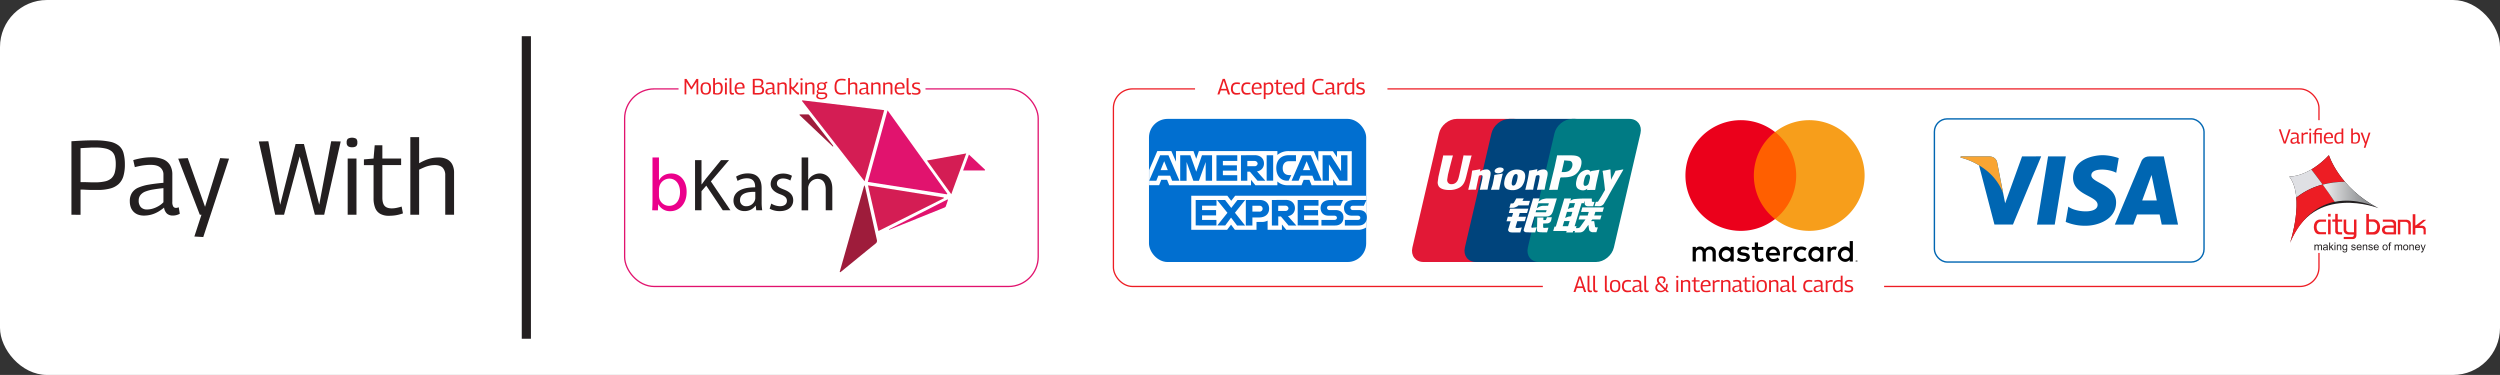 <svg id="Layer_1" data-name="Layer 1" xmlns="http://www.w3.org/2000/svg" xmlns:xlink="http://www.w3.org/1999/xlink" viewBox="0 0 1900.1 284.97"><rect x="0" y="0" width="1900.1" height="284.97" fill="#333333" stroke="none"/><defs><style>.cls-1,.cls-12,.cls-16,.cls-4{fill:none;}.cls-2{fill:#fff;}.cls-3{fill:#231f20;}.cls-4{stroke:#e1136e;}.cls-12,.cls-16,.cls-4{stroke-miterlimit:10;}.cls-5{fill:#016fd0;}.cls-6{fill:#e21836;}.cls-7{fill:#00447c;}.cls-8{fill:#007b84;}.cls-9{fill:#fefefe;}.cls-10{fill:#0066b2;}.cls-11{fill:#f9a533;}.cls-12{stroke:#0066b2;stroke-width:1.07px;}.cls-13{fill:#ff5f00;}.cls-14{fill:#eb001b;}.cls-15{fill:#f79e1b;}.cls-16{stroke:#ed1d24;stroke-width:1px;}.cls-17{fill:#ed1d24;}.cls-18{fill:#dfe0e4;}.cls-19{clip-path:url(#clip-path);}.cls-20{fill:url(#linear-gradient);}.cls-21{fill:#d41d54;}.cls-22{fill:#e1136e;}.cls-23{fill:#9e1c3b;}.cls-24{fill:#eb008b;}</style><clipPath id="clip-path"><path class="cls-1" d="M1807.75,158.23h0m0,0-.13-.07.13.07m-42.42-17.94c3,4.11,6.21,8.66,9.13,13.11,16.57-3.43,31.59,3.95,33.16,4.76a84.32,84.32,0,0,1-25.45-20,66.5,66.5,0,0,0-16.84,2.18"/></clipPath><linearGradient id="linear-gradient" x1="1002.15" y1="534.98" x2="1003.03" y2="534.98" gradientTransform="matrix(48.21, 0, 0, -48.21, -46553.11, 25942.16)" gradientUnits="userSpaceOnUse"><stop offset="0" stop-color="#fff"/><stop offset="0.05" stop-color="#f9f9f9"/><stop offset="0.7" stop-color="#a2a4a6"/><stop offset="1" stop-color="#808285"/></linearGradient></defs><rect class="cls-2" width="1900.1" height="284.97" rx="35.73"/><path class="cls-3" d="M54.29,163.19V107.36q4.86-.31,8.29-.48c2.28-.11,4.22-.17,5.81-.2l3.82,0a54,54,0,0,1,11.19,1,15.79,15.79,0,0,1,7,3.1,11,11,0,0,1,3.51,5.7,33.22,33.22,0,0,1,1,8.48,31.18,31.18,0,0,1-1.11,8.88,13.33,13.33,0,0,1-3.59,6,15.2,15.2,0,0,1-6.41,3.42,35.87,35.87,0,0,1-9.6,1.11H71.3q-1.24,0-2.31,0l-2.19-.08-2.51-.12c-.93-.06-2-.08-3.07-.08v19.19Zm6.93-50.57v25.8c1.12,0,2.14,0,3.07,0l2.63.08,2.5.08c.85,0,1.81,0,2.87,0a32,32,0,0,0,7.65-.76,10.61,10.61,0,0,0,4.78-2.39,9.19,9.19,0,0,0,2.51-4.3,24.22,24.22,0,0,0,.75-6.49,21.26,21.26,0,0,0-.67-5.73A8,8,0,0,0,85,115.12a11.26,11.26,0,0,0-4.7-2.23,32.13,32.13,0,0,0-7.57-.75H70.58c-.72,0-1.5,0-2.35.08l-3,.16Q63.53,112.46,61.22,112.62Z"/><path class="cls-3" d="M98.66,152.92a11.36,11.36,0,0,1,1.63-6.33,10.86,10.86,0,0,1,4.86-4,35,35,0,0,1,8-2.27q4.78-.83,11.07-1.39v-6a6.81,6.81,0,0,0-2.39-5.62q-2.39-2-7.16-2c-1.07,0-2.27,0-3.63.16a38.67,38.67,0,0,0-4.14.56c-1.41.26-2.88.61-4.42,1l-1.2-5.34a53.14,53.14,0,0,1,7-1.59,43.92,43.92,0,0,1,6.69-.56,23.26,23.26,0,0,1,8.88,1.48,10.85,10.85,0,0,1,5.34,4.42,13.83,13.83,0,0,1,1.79,7.33v20.62a6.31,6.31,0,0,0,.76,3.67,2.46,2.46,0,0,0,2,.95,5,5,0,0,0,1-.12,5.93,5.93,0,0,0,1.11-.35l.8,4.93a11.84,11.84,0,0,1-2.51,1,10.37,10.37,0,0,1-2.75.36,6.57,6.57,0,0,1-4.54-1.51,7.53,7.53,0,0,1-2.15-4.54,34,34,0,0,1-4.22,3,22.18,22.18,0,0,1-5.1,2.23,20.87,20.87,0,0,1-6,.84,12.69,12.69,0,0,1-4.42-.72,9.25,9.25,0,0,1-3.39-2.15,9.65,9.65,0,0,1-2.19-3.46A13.71,13.71,0,0,1,98.66,152.92Zm6.77-.56a7.07,7.07,0,0,0,1.67,5.14,6.15,6.15,0,0,0,4.62,1.71,15.38,15.38,0,0,0,4.46-.68,20.49,20.49,0,0,0,4.34-1.91,16.42,16.42,0,0,0,3.7-2.91V143q-4.14.4-7.64,1a28.87,28.87,0,0,0-6,1.55,8.94,8.94,0,0,0-3.82,2.67A6.58,6.58,0,0,0,105.43,152.36Z"/><path class="cls-3" d="M147.72,179.76l5.41-16.57h-1.27l-16.41-42.61,7.25-.4,13.14,37,11.47-37,6.77.4-19.59,59.58Z"/><path class="cls-3" d="M246.4,163.19h-7.09l-11.54-44.28L215.9,163.19h-6.77L196.7,107.52l7.25-.16,9,48.27,11.71-46.2H231l11.63,46.12,9.08-48.19,7.25.16Z"/><path class="cls-3" d="M267.59,111.9a4.87,4.87,0,0,1-3.11-.8,3.49,3.49,0,0,1-1-2.79,3.66,3.66,0,0,1,.91-2.86,6.68,6.68,0,0,1,6.34,0,3.77,3.77,0,0,1,.87,2.86,3.67,3.67,0,0,1-.87,2.79A4.83,4.83,0,0,1,267.59,111.9Zm-3.34,51.29V120.5h6.69v42.69Z"/><path class="cls-3" d="M295.47,164a13,13,0,0,1-6.45-1.47,8.78,8.78,0,0,1-3.87-4.5,19.74,19.74,0,0,1-1.23-7.41V125.52h-7.33v-4.38l7.33-.64.87-10.11h5.82V120.5h14.26v4.94H290.61v24.69q0,4.31,1.63,6.25t5.38,2a18.51,18.51,0,0,0,3.78-.39,39.1,39.1,0,0,0,3.86-1l1,5.18a30.49,30.49,0,0,1-5.66,1.47A33.15,33.15,0,0,1,295.47,164Z"/><path class="cls-3" d="M311.87,163.19V104.25h6.69v19.83a40,40,0,0,1,4.78-2.38,27.81,27.81,0,0,1,4.7-1.48,24.84,24.84,0,0,1,5.18-.52,14.23,14.23,0,0,1,6.49,1.32,9.09,9.09,0,0,1,4,3.9,13.58,13.58,0,0,1,1.4,6.49v31.78H338.4V133.32a8.12,8.12,0,0,0-1.95-5.85q-2-2-5.86-2a19.38,19.38,0,0,0-4.14.44,22.62,22.62,0,0,0-3.9,1.23q-1.92.8-4,1.83v34.25Z"/><rect class="cls-4" x="474.75" y="67.57" width="314.32" height="150.16" rx="22.45"/><rect class="cls-5" x="873.27" y="90.36" width="165.08" height="108.79" rx="14.16"/><path class="cls-2" d="M905.4,174.68v-25.9h27.42l2.95,3.83,3-3.83h99.54v24.11a11.51,11.51,0,0,1-5.61,1.79H977.62l-3.32-4.09v4.09H963.43v-7a9.17,9.17,0,0,1-4.7,1H955v6H938.57l-2.93-3.92-3,3.92Zm-32-45.43,6.19-14.41h10.69l3.51,8.07v-8.07h13.3l2.09,5.83,2-5.83h59.68v2.93a12.9,12.9,0,0,1,8.3-2.93l19.36.06,3.45,8v-8h11.13l3.06,4.57v-4.57h11.23v25.9h-11.23l-2.93-4.6v4.6H996.87l-1.64-4.09h-4.4l-1.62,4.09H978.13a11,11,0,0,1-7.28-2.88v2.88H954.14l-3.32-4.09v4.09H888.67L887,136.65h-4.39L881,140.74h-7.64Z"/><path class="cls-5" d="M881.75,118l-8.35,19.39h5.44l1.53-3.88h9l1.53,3.88h5.55L888.07,118Zm3.08,4.51,2.73,6.79H882.1ZM897,137.42V118l7.72,0,4.48,12.51L913.56,118h7.66v19.39h-4.85V123.13l-5.14,14.29H907l-5.15-14.29v14.29Zm27.56,0V118h15.82v4.33H929.44v3.32H940.1v4.08H929.44v3.45h10.92v4.21ZM943.17,118v19.39H948v-6.89h2l5.81,6.89h5.93l-6.38-7.14a5.91,5.91,0,0,0,5.31-6c0-4.08-3.2-6.29-6.77-6.29Zm4.85,4.34h5.54a2.22,2.22,0,0,1,2.29,2,2.19,2.19,0,0,1-2.22,2H948Zm19.64,15h-4.95V118h4.95Zm11.74,0h-1.06c-5.18,0-8.31-4.07-8.31-9.62s3.1-9.77,9.63-9.77H985v4.59h-5.56c-2.65,0-4.52,2.07-4.52,5.23,0,3.76,2.14,5.33,5.23,5.33h1.28ZM990,118l-8.34,19.39H987l1.54-3.88h8.95l1.53,3.88h5.55L996.28,118Zm3.09,4.51,2.73,6.79H990.3Zm12.14,14.88V118h6.16l7.87,12.18V118h4.85v19.39h-6l-8.07-12.5v12.5Zm-96.46,33.94V152h15.82v4.33H913.62v3.32h10.66v4.08H913.62v3.45h10.92v4.21Zm77.52,0V152h15.82v4.33H991.14v3.32h10.62v4.08H991.14v3.45h10.92v4.21Zm-61.09,0,7.71-9.58L925,152h6.11l4.69,6.06,4.72-6.06h5.87l-7.79,9.69,7.72,9.7h-6.11l-4.56-6-4.45,6ZM946.87,152v19.39h5v-6.12H957c4.32,0,7.59-2.29,7.59-6.75,0-3.69-2.57-6.52-7-6.52Zm5,4.39h5.38a2.19,2.19,0,0,1,2.39,2.23,2.24,2.24,0,0,1-2.41,2.23h-5.36Zm14.8-4.39v19.39h4.85v-6.89h2l5.82,6.89h5.92l-6.38-7.15a5.9,5.9,0,0,0,5.32-6c0-4.08-3.2-6.29-6.78-6.29Zm4.85,4.33H977a2.23,2.23,0,0,1,2.29,2,2.19,2.19,0,0,1-2.22,2h-5.62Zm32.82,15.06v-4.21h9.7c1.44,0,2.06-.78,2.06-1.63s-.62-1.64-2.06-1.64h-4.38c-3.81,0-5.94-2.32-5.94-5.81,0-3.11,1.95-6.1,7.61-6.1h9.44l-2,4.36h-8.16c-1.56,0-2,.82-2,1.6a1.69,1.69,0,0,0,1.78,1.69h4.59c4.25,0,6.1,2.41,6.1,5.57,0,3.39-2.06,6.17-6.33,6.17Zm17.8,0v-4.21h9.7c1.43,0,2.06-.78,2.06-1.63s-.62-1.64-2.06-1.64h-4.39c-3.81,0-5.93-2.32-5.93-5.81,0-3.11,1.94-6.1,7.61-6.1h9.44l-2,4.36h-8.17c-1.56,0-2,.82-2,1.6a1.69,1.69,0,0,0,1.79,1.69h4.59c4.25,0,6.09,2.41,6.09,5.57,0,3.39-2,6.17-6.32,6.17Z"/><path class="cls-6" d="M1107.23,90.36h43.41c6.06,0,9.83,4.94,8.41,11l-20.21,86.77c-1.42,6.06-7.49,11-13.55,11h-43.41c-6.05,0-9.83-4.94-8.41-11l20.22-86.77c1.41-6.08,7.47-11,13.54-11"/><path class="cls-7" d="M1147,90.36H1197c6.06,0,3.32,4.94,1.9,11l-20.21,86.77c-1.42,6.06-1,11-7,11h-49.92c-6.08,0-9.83-4.94-8.41-11l20.21-86.77c1.43-6.08,7.49-11,13.55-11"/><path class="cls-8" d="M1195,90.36h43.41c6.06,0,9.83,4.94,8.41,11l-20.21,86.77c-1.42,6.06-7.5,11-13.56,11h-43.39c-6.07,0-9.84-4.94-8.42-11l20.21-86.77c1.42-6.08,7.48-11,13.55-11"/><path class="cls-9" d="M1118.57,118.17a47.87,47.87,0,0,1-6.21-.1c-.16.77-3.17,14.66-3.18,14.68-.65,2.81-1.12,4.81-2.72,6.11a4.86,4.86,0,0,1-3.21,1.11,3,3,0,0,1-3.32-2.85l0-.64s.6-3.76.6-3.78,3.16-12.67,3.73-14.34c0-.1,0-.15,0-.19-6.16,0-7.25,0-7.32-.1,0,.14-.2.92-.2.92l-3.22,14.27-.28,1.21-.54,4a5.83,5.83,0,0,0,.69,2.95c1.47,2.57,5.67,3,8,3a15.69,15.69,0,0,0,7.87-1.83c3.36-2,4.24-5.1,5-7.86l.36-1.42s3.26-13.15,3.81-14.86A.47.47,0,0,1,1118.57,118.17Zm11.08,10.61a8.61,8.61,0,0,0-3.51.82c-.47.24-.91.52-1.38.79l.42-1.52-.23-.25c-2.73.55-3.34.63-5.87,1l-.21.14a73.53,73.53,0,0,1-1.64,9c-.41,1.76-.84,3.53-1.27,5.29l.12.22c2.58-.13,3.37-.13,5.62-.1l.18-.19c.28-1.47.32-1.81.95-4.77.3-1.41.92-4.5,1.23-5.59a4,4,0,0,1,1.64-.52c1.26,0,1.11,1.1,1.06,1.54,0,.73-.51,3.13-1,5.2l-.32,1.33c-.22,1-.46,1.93-.68,2.91l.1.19c2.55-.13,3.33-.13,5.5-.1l.26-.19c.39-2.29.51-2.9,1.21-6.23l.35-1.53c.68-3,1-4.51.51-5.74A3,3,0,0,0,1129.65,128.78Zm12.38,3.13c-1.36.26-2.22.44-3.08.55s-1.68.26-3,.44l-.11.09-.09.08c-.14,1-.23,1.82-.42,2.81s-.39,2.19-.77,3.86a15.53,15.53,0,0,1-.62,2.18,19.1,19.1,0,0,0-.68,2.15l.08.12.06.1c1.23,0,2-.1,2.85-.1s1.68,0,3,0l.12-.09.12-.1c.19-1.14.22-1.45.34-2s.31-1.42.8-3.62c.23-1,.49-2.06.73-3.11s.51-2.09.75-3.12l0-.12Zm0-4.22a5,5,0,0,0-4.85.51c-1.45,1-1.62,2.38-.39,3.11a4.94,4.94,0,0,0,4.82-.51C1143.09,129.79,1143.27,128.41,1142.06,127.69Zm7.44,16.83a9.23,9.23,0,0,0,7-2.72,12.28,12.28,0,0,0,2.39-5.13c.77-3.35.17-4.92-.57-5.87-1.14-1.46-3.15-1.93-5.23-1.93a9.62,9.62,0,0,0-6.57,2.28,10.73,10.73,0,0,0-2.91,5.67c-.47,2.05-1,5.75,2.39,7.13A10,10,0,0,0,1149.5,144.52Zm-.19-7.55c.57-2.54,1.25-4.67,3-4.67,1.36,0,1.46,1.58.85,4.13a11.19,11.19,0,0,1-1.27,3.57,2.1,2.1,0,0,1-1.63,1.06c-.18,0-1.27,0-1.28-1.61A10.73,10.73,0,0,1,1149.31,137Zm15.78,7.22.2-.19c.27-1.47.32-1.81.93-4.77.31-1.41.94-4.5,1.24-5.59a4,4,0,0,1,1.65-.52c1.25,0,1.1,1.1,1.05,1.54a48.2,48.2,0,0,1-1,5.19l-.3,1.34c-.23,1-.48,1.93-.69,2.91l.09.19c2.56-.13,3.31-.13,5.5-.1l.26-.19c.39-2.29.49-2.9,1.21-6.23l.34-1.53c.69-3,1-4.51.53-5.74a3,3,0,0,0-3.07-1.72,8.58,8.58,0,0,0-3.51.82c-.46.24-.92.52-1.37.79l.4-1.52-.22-.25c-2.73.55-3.35.63-5.87,1l-.2.14a75.55,75.55,0,0,1-1.64,9c-.41,1.76-.84,3.53-1.27,5.29l.11.22C1162.08,144.16,1162.85,144.16,1165.09,144.19Zm18.8.1c.16-.78,1.12-5.43,1.13-5.43s.81-3.42.86-3.54a1.91,1.91,0,0,1,.51-.5h.38c3.55,0,7.56,0,10.71-2.31a11.46,11.46,0,0,0,4.26-6.78,10.23,10.23,0,0,0,.29-2.36,5,5,0,0,0-.85-3c-1.6-2.25-4.8-2.29-8.49-2.31l-1.81,0c-4.72.06-6.62,0-7.39,0l-.19,1-1.69,7.85-4.24,17.45C1181.49,144.22,1183.18,144.22,1183.89,144.29Zm3.13-13.92s1.8-7.82,1.79-7.79l.06-.4,0-.3.71.07,3.8.33c1.46.56,2.07,2,1.64,3.93a5.71,5.71,0,0,1-3,3.91,9.33,9.33,0,0,1-4.16.65h-1Zm11.2,6.75c-.48,2-1,5.72,2.36,7a6.59,6.59,0,0,0,3,.54,4.94,4.94,0,0,0,2.89-1.32l-.24.92.15.2c2.44-.1,3.19-.1,5.83-.08l.24-.18c.38-2.27.75-4.47,1.75-8.8.49-2.07,1-4.13,1.47-6.19l-.08-.23c-2.72.5-3.45.61-6.07,1l-.2.16c0,.21,0,.42-.07.62a3.75,3.75,0,0,0-1.91-1.57c-1.17-.46-3.9.13-6.26,2.27A10.64,10.64,0,0,0,1198.22,137.12Zm5.72.12c.58-2.5,1.25-4.61,3-4.61,1.1,0,1.68,1,1.56,2.74-.09.43-.19.89-.31,1.4-.17.74-.36,1.48-.55,2.21a5.08,5.08,0,0,1-.64,1.3,3,3,0,0,1-2.12,1c-.17,0-1.24,0-1.28-1.58A10.39,10.39,0,0,1,1203.94,137.24Zm29.87-8.24-.21-.24c-2.7.54-3.19.63-5.66,1l-.18.19,0,.11v0c-1.85,4.25-1.79,3.34-3.29,6.68,0-.15,0-.24,0-.41L1224,129l-.24-.24c-2.82.54-2.89.63-5.5,1l-.2.19a2,2,0,0,0,0,.28l0,0a35.68,35.68,0,0,1,.58,3.92c.15,1.29.35,2.59.5,3.86.26,2.13.4,3.18.72,6.44-1.76,2.9-2.18,4-3.87,6.55v0l-1.2,1.89a.93.93,0,0,1-.43.39,1.87,1.87,0,0,1-.78.11h-.66l-1,3.27,3.38.06a4.16,4.16,0,0,0,3.89-2.18l2.12-3.63h0l.22-.26C1223,147.61,1233.81,129,1233.81,129Zm-35.59,42.94h-1.43l5.29-17.52h1.76l.55-1.8.06,2c-.07,1.24.91,2.34,3.47,2.15h3l1-3.37h-1.11c-.64,0-.94-.16-.9-.51l-.06-2h-5.48a76.44,76.44,0,0,0-8.15.46,9.46,9.46,0,0,0-2.67,1.32l.54-1.81h-5.13l-1.07,3.58-5.37,17.78h-1l-1,3.35h10.22l-.34,1.12h5l.33-1.12h1.42Zm-4.2-14a23.48,23.48,0,0,0-2.35.92l1.36-4.48h4.08l-1,3.27A13.21,13.21,0,0,0,1194,158Zm.08,6.4s-1.28.16-2.13.35a20.45,20.45,0,0,0-2.38,1l1.4-4.65h4.1Zm-2.29,7.6h-4.09l1.19-3.93H1193Zm9.86-10.86h5.89l-.84,2.74h-6l-.9,3h5.23l-4,5.58a1.6,1.6,0,0,1-.8.67,2.36,2.36,0,0,1-1.06.3h-1.45l-1,3.29h3.8a4.6,4.6,0,0,0,4-2.08l2.72-3.71.58,3.77a1.77,1.77,0,0,0,1,1.28,3.54,3.54,0,0,0,1.32.57l1.31,0h1.87l1.12-3.67h-.74a3.07,3.07,0,0,1-1.27-.21,2.14,2.14,0,0,1-.19-.78l-.59-3.78h-2.42l1.06-1.27h6l.92-3h-5.52l.86-2.74h5.5l1-3.39h-16.41Zm-49.81,11.62,1.37-4.58h5.66l1-3.4h-5.66l.86-2.82h5.54l1-3.3h-13.84l-1,3.3H1150l-.84,2.82H1146l-1,3.46h3.15l-1.84,6.06a1.44,1.44,0,0,0,.35,1.48,1.51,1.51,0,0,0,1,.74,6.24,6.24,0,0,0,1.45.2h6.38l1.14-3.78-2.83.39C1153.2,173.31,1151.69,173.25,1151.86,172.74Zm.64-21.92-1.43,2.59a3,3,0,0,1-.83,1.08,2.71,2.71,0,0,1-1.28.19h-.75l-1,3.32h2.48a5.56,5.56,0,0,0,2.55-.66c.47-.25.6-.11,1-.46l.84-.72h7.76l1-3.46h-5.68l1-1.88Zm11.46,22c-.14-.19,0-.53.16-1.23l2.12-7h7.55c1.09,0,1.89,0,2.4-.07a5.07,5.07,0,0,0,1.82-.61,3.43,3.43,0,0,0,1.32-1.22,10.51,10.51,0,0,0,1.3-2.95l2.67-8.88-7.83,0a24.74,24.74,0,0,0-3.47.74,14.18,14.18,0,0,0-2.6,1.67l.7-2.44h-4.83l-6.77,22.45a14.4,14.4,0,0,0-.44,1.89c0,.41.52.81.86,1.12a3.13,3.13,0,0,0,1.58.3c.6,0,1.46.08,2.65.08h3.71l1.14-3.85-3.32.31A.86.86,0,0,1,1164,172.81Zm3.65-13h7.92l-.5,1.57a7.39,7.39,0,0,0-1,0h-6.86Zm1.59-5.3h8l-.58,1.9s-3.76,0-4.37.08a9,9,0,0,0-4.2,1.87Zm6,12.16a.85.85,0,0,1-.32.49,1.6,1.6,0,0,1-.81.14H1173l.07-1.92h-4.69l-.19,9.4c0,.67,0,1.07.55,1.38s2,.44,4.08.44h3l1.06-3.51-2.56.14-.86.05a1.17,1.17,0,0,1-.35-.22c-.11-.11-.29,0-.26-.72l0-2.41,2.69-.11a3.48,3.48,0,0,0,2.6-.92,3,3,0,0,0,.86-1.6l.45-2.13h-3.69Z"/><polygon class="cls-10" points="1561.68 170.69 1548.19 170.69 1556.62 118.86 1570.12 118.86 1561.68 170.69"/><path class="cls-10" d="M1536.84,118.86,1524,154.51l-1.52-7.68h0l-4.54-23.3s-.55-4.67-6.4-4.67h-21.27l-.25.88a50.26,50.26,0,0,1,14.12,5.93l11.72,45h14.06l21.46-51.83Z"/><path class="cls-10" d="M1643,170.69h12.39l-10.8-51.83H1633.7c-5,0-6.23,3.86-6.23,3.86l-20.12,48h14.07l2.81-7.7h17.15Zm-14.84-18.34,7.09-19.39,4,19.39Z"/><path class="cls-10" d="M1608.41,131.33l1.92-11.14a39.07,39.07,0,0,0-12.13-2.25c-6.7,0-22.6,2.92-22.6,17.15,0,13.39,18.66,13.56,18.66,20.59s-16.73,5.77-22.26,1.34l-2,11.63a37.75,37.75,0,0,0,15.23,2.93c9.2,0,23.09-4.77,23.09-17.74,0-13.48-18.82-14.73-18.82-20.59S1602.63,128.14,1608.41,131.33Z"/><path class="cls-11" d="M1522.46,146.83l-4.54-23.3s-.55-4.67-6.4-4.67h-21.27l-.25.88a52.38,52.38,0,0,1,20,10A40.48,40.48,0,0,1,1522.46,146.83Z"/><rect class="cls-12" x="1470.22" y="90.36" width="204.93" height="108.79" rx="9.75"/><path class="cls-13" d="M1367.52,166.48h-36.81V100.33h36.81Z"/><path class="cls-14" d="M1333,133.4a42,42,0,0,1,16.07-33.07,42.07,42.07,0,1,0,0,66.15A42,42,0,0,1,1333,133.4Z"/><path class="cls-15" d="M1417.18,133.4a42.08,42.08,0,0,1-68.07,33.08,42.07,42.07,0,0,0,0-66.15,42.07,42.07,0,0,1,68.07,33.07Z"/><path d="M1304.07,198.77v-7a4.13,4.13,0,0,0-4.36-4.41,4.31,4.31,0,0,0-3.9,2,4.09,4.09,0,0,0-3.67-2,3.66,3.66,0,0,0-3.25,1.65v-1.37h-2.42v11.1h2.44v-6.16c0-1.92,1.07-2.94,2.72-2.94s2.41,1,2.41,2.92v6.18h2.44v-6.16a2.61,2.61,0,0,1,2.72-2.94c1.65,0,2.43,1,2.43,2.92v6.18Zm36.09-11.1h-4V184.3h-2.44v3.37h-2.25v2.2h2.25v5.07c0,2.57,1,4.11,3.86,4.11a5.67,5.67,0,0,0,3-.86l-.69-2.07a4.44,4.44,0,0,1-2.14.63c-1.21,0-1.6-.75-1.6-1.86v-5h4Zm20.59-.28a3.25,3.25,0,0,0-2.92,1.63v-1.35h-2.39v11.1h2.41v-6.23c0-1.83.79-2.85,2.37-2.85a3.91,3.91,0,0,1,1.51.28l.74-2.28a5.11,5.11,0,0,0-1.72-.3Zm-31.14,1.16a8.25,8.25,0,0,0-4.52-1.16c-2.81,0-4.62,1.35-4.62,3.55,0,1.81,1.34,2.93,3.83,3.28l1.14.16c1.32.18,2,.53,2,1.16,0,.86-.89,1.35-2.54,1.35a6,6,0,0,1-3.69-1.16l-1.14,1.88a8.07,8.07,0,0,0,4.81,1.44c3.21,0,5.06-1.51,5.06-3.63,0-1.95-1.46-3-3.87-3.32l-1.14-.16c-1.05-.14-1.88-.35-1.88-1.09s.79-1.3,2.11-1.3a7.11,7.11,0,0,1,3.46.95Zm64.7-1.16a3.27,3.27,0,0,0-2.93,1.63v-1.35H1389v11.1h2.41v-6.23c0-1.83.79-2.85,2.37-2.85a3.91,3.91,0,0,1,1.51.28l.74-2.28a5.1,5.1,0,0,0-1.71-.3Zm-31.12,5.83a5.61,5.61,0,0,0,5.92,5.83,5.85,5.85,0,0,0,4-1.33l-1.16-1.95a4.9,4.9,0,0,1-2.91,1,3.56,3.56,0,0,1,0-7.1,4.89,4.89,0,0,1,2.91,1l1.16-1.95a5.85,5.85,0,0,0-4-1.32,5.61,5.61,0,0,0-5.92,5.83Zm22.62,0v-5.55h-2.42V189a4.19,4.19,0,0,0-3.5-1.63,5.84,5.84,0,0,0,0,11.66,4.19,4.19,0,0,0,3.5-1.63v1.35h2.42Zm-9,0a3.36,3.36,0,1,1,3.37,3.55,3.33,3.33,0,0,1-3.37-3.55Zm-29.14-5.83c-3.25,0-5.53,2.37-5.53,5.83a5.48,5.48,0,0,0,5.69,5.83,6.73,6.73,0,0,0,4.55-1.56l-1.18-1.79a5.24,5.24,0,0,1-3.23,1.16,3.09,3.09,0,0,1-3.32-2.71h8.24c0-.3,0-.61,0-.93,0-3.46-2.16-5.83-5.27-5.83Zm0,2.16a2.75,2.75,0,0,1,2.81,2.69h-5.76a2.87,2.87,0,0,1,3-2.69Zm60.59,3.67v-10h-2.42V189a4.22,4.22,0,0,0-3.51-1.63,5.84,5.84,0,0,0,0,11.66,4.22,4.22,0,0,0,3.51-1.63v1.35h2.42Zm2.82,4.52a.67.67,0,0,1,.28.06.86.86,0,0,1,.22.15.69.69,0,0,1,.16.22.66.66,0,0,1,0,.28.62.62,0,0,1,0,.27.6.6,0,0,1-.16.22.69.69,0,0,1-.22.16.87.87,0,0,1-.28.05.93.93,0,0,1-.29-.05.87.87,0,0,1-.23-.16.71.71,0,0,1-.15-.22.62.62,0,0,1,0-.27.66.66,0,0,1,0-.28.86.86,0,0,1,.15-.22,1.14,1.14,0,0,1,.23-.15A.72.72,0,0,1,1411,197.74Zm0,1.26a.54.54,0,0,0,.21-.05.5.5,0,0,0,.17-.11.57.57,0,0,0,.12-.18.49.49,0,0,0,0-.21.54.54,0,0,0,0-.22.66.66,0,0,0-.12-.17.5.5,0,0,0-.38-.16.54.54,0,0,0-.22,0,.43.43,0,0,0-.17.12.66.66,0,0,0-.12.17.54.54,0,0,0,0,.22.49.49,0,0,0,0,.21.57.57,0,0,0,.12.18.42.42,0,0,0,.17.11A.54.54,0,0,0,1411,199Zm0-.88a.33.33,0,0,1,.19,0,.19.19,0,0,1,.07.16.19.19,0,0,1,0,.13.26.26,0,0,1-.16.07l.22.24h-.17l-.2-.24h-.06v.24h-.14v-.65Zm-.16.12v.18h.16a.16.16,0,0,0,.09,0,.06.06,0,0,0,0-.06.09.09,0,0,0,0-.07l-.09,0Zm-11.69-5a3.36,3.36,0,1,1,3.37,3.55,3.33,3.33,0,0,1-3.37-3.55Zm-81.55,0v-5.55h-2.42V189a4.19,4.19,0,0,0-3.5-1.63,5.84,5.84,0,0,0,0,11.66,4.19,4.19,0,0,0,3.5-1.63v1.35h2.42Zm-9,0a3.36,3.36,0,1,1,3.37,3.55A3.33,3.33,0,0,1,1308.69,193.22Z"/><rect class="cls-16" x="846.24" y="67.57" width="916.27" height="150.16" rx="14.53"/><rect class="cls-2" x="1714.02" y="91.33" width="137.36" height="100.91"/><path class="cls-3" d="M1759.07,190.18v-4.25h.62v.6a1.59,1.59,0,0,1,.53-.5,1.44,1.44,0,0,1,.75-.19,1.51,1.51,0,0,1,.77.19,1.22,1.22,0,0,1,.42.55,1.51,1.51,0,0,1,1.3-.74,1.3,1.3,0,0,1,1,.35,1.51,1.51,0,0,1,.33,1.07v2.92h-.7v-2.67a2.18,2.18,0,0,0-.07-.62.56.56,0,0,0-.26-.31.74.74,0,0,0-.42-.12,1,1,0,0,0-.74.3,1.3,1.3,0,0,0-.3,1v2.47h-.7v-2.76a1.21,1.21,0,0,0-.18-.72.64.64,0,0,0-.57-.24,1.16,1.16,0,0,0-.56.16,1,1,0,0,0-.36.47,2.57,2.57,0,0,0-.12.89v2.2Z"/><path class="cls-3" d="M1768.53,189.65a2.58,2.58,0,0,1-.76.48,2.21,2.21,0,0,1-.78.14,1.56,1.56,0,0,1-1.08-.34,1.12,1.12,0,0,1-.37-.88,1.09,1.09,0,0,1,.15-.56,1.05,1.05,0,0,1,.36-.42,1.87,1.87,0,0,1,.52-.23,5.78,5.78,0,0,1,.64-.11,6.23,6.23,0,0,0,1.27-.25,1.62,1.62,0,0,0,0-.18.81.81,0,0,0-.2-.62,1.23,1.23,0,0,0-.82-.24,1.26,1.26,0,0,0-.75.18,1,1,0,0,0-.35.61l-.71-.09a1.81,1.81,0,0,1,.31-.73,1.46,1.46,0,0,1,.63-.42,2.75,2.75,0,0,1,1-.15,2.4,2.4,0,0,1,.88.13,1.13,1.13,0,0,1,.49.32,1.05,1.05,0,0,1,.22.49,3.3,3.3,0,0,1,0,.66v1a10.87,10.87,0,0,0,0,1.27,1.55,1.55,0,0,0,.18.51h-.73a1.43,1.43,0,0,1-.14-.53m0-1.61a4.94,4.94,0,0,1-1.18.27,2.76,2.76,0,0,0-.63.15.58.58,0,0,0-.28.23.63.63,0,0,0-.11.35.64.64,0,0,0,.22.48.94.94,0,0,0,.64.19,1.5,1.5,0,0,0,.74-.18,1.1,1.1,0,0,0,.48-.5,1.72,1.72,0,0,0,.11-.72Z"/><polygon class="cls-3" points="1770.27 190.18 1770.27 184.31 1770.98 184.31 1770.98 187.65 1772.67 185.93 1773.6 185.93 1771.98 187.51 1773.75 190.18 1772.88 190.18 1771.48 188 1770.98 188.5 1770.98 190.18 1770.27 190.18"/><path class="cls-3" d="M1774.3,184.31h.71v.82h-.71Zm0,1.62h.71v4.25h-.71Z"/><path class="cls-3" d="M1776.1,190.18v-4.25h.64v.6a1.49,1.49,0,0,1,1.32-.69,1.58,1.58,0,0,1,.69.14,1.13,1.13,0,0,1,.48.36,1.48,1.48,0,0,1,.22.53,5.48,5.48,0,0,1,0,.7v2.61h-.7V187.6a2.18,2.18,0,0,0-.08-.66.75.75,0,0,0-.29-.35,1,1,0,0,0-.5-.13,1.12,1.12,0,0,0-.78.3,1.43,1.43,0,0,0-.33,1.1v2.32Z"/><path class="cls-3" d="M1780.45,190.53l.69.09a.69.69,0,0,0,.24.48,1.2,1.2,0,0,0,.72.2,1.26,1.26,0,0,0,.77-.2.92.92,0,0,0,.37-.56,5.5,5.5,0,0,0,0-.92,1.47,1.47,0,0,1-1.17.56,1.57,1.57,0,0,1-1.34-.63,2.43,2.43,0,0,1-.47-1.51,2.81,2.81,0,0,1,.21-1.13,1.78,1.78,0,0,1,.63-.79,1.69,1.69,0,0,1,1-.28,1.51,1.51,0,0,1,1.23.61v-.52h.64v3.67a3.32,3.32,0,0,1-.21,1.4,1.39,1.39,0,0,1-.63.66,2.13,2.13,0,0,1-1.06.24,2,2,0,0,1-1.21-.34,1.16,1.16,0,0,1-.44-1M1781,188a1.85,1.85,0,0,0,.33,1.22,1.05,1.05,0,0,0,.83.38,1.07,1.07,0,0,0,.83-.38,1.79,1.79,0,0,0,.34-1.2,1.76,1.76,0,0,0-.35-1.17,1.06,1.06,0,0,0-.83-.39,1,1,0,0,0-.81.39A1.66,1.66,0,0,0,1781,188"/><path class="cls-3" d="M1787,188.89l.7-.09a1,1,0,0,0,.33.65,1.1,1.1,0,0,0,.76.23,1.07,1.07,0,0,0,.72-.2.59.59,0,0,0,.24-.47.45.45,0,0,0-.21-.39,3.25,3.25,0,0,0-.73-.24,5.88,5.88,0,0,1-1.08-.35,1.07,1.07,0,0,1-.46-.4,1,1,0,0,1-.16-.57,1.08,1.08,0,0,1,.14-.53,1.17,1.17,0,0,1,.34-.4,1.58,1.58,0,0,1,.45-.21,2.45,2.45,0,0,1,.62-.08,2.6,2.6,0,0,1,.87.14,1.26,1.26,0,0,1,.54.39,1.43,1.43,0,0,1,.25.66l-.69.08a.76.76,0,0,0-.28-.5,1,1,0,0,0-.63-.18,1.18,1.18,0,0,0-.71.16.48.48,0,0,0-.21.38.41.41,0,0,0,.09.26.62.62,0,0,0,.27.19l.63.19a7.06,7.06,0,0,1,1,.33,1.16,1.16,0,0,1,.47.37,1.1,1.1,0,0,1,.16.62,1.2,1.2,0,0,1-.2.68,1.4,1.4,0,0,1-.6.49,2.23,2.23,0,0,1-.88.17,1.91,1.91,0,0,1-1.24-.35,1.6,1.6,0,0,1-.55-1"/><path class="cls-3" d="M1794.2,188.81l.72.09a1.78,1.78,0,0,1-.64,1,2.15,2.15,0,0,1-2.65-.21,2.3,2.3,0,0,1-.54-1.61,2.37,2.37,0,0,1,.55-1.66,1.83,1.83,0,0,1,1.41-.59,1.78,1.78,0,0,1,1.37.58,2.32,2.32,0,0,1,.52,1.62v.2h-3.11a1.68,1.68,0,0,0,.38,1.07,1.16,1.16,0,0,0,.88.37,1.07,1.07,0,0,0,.67-.2,1.5,1.5,0,0,0,.44-.67m-2.33-1.16h2.33a1.38,1.38,0,0,0-.26-.8,1.08,1.08,0,0,0-.89-.42,1.1,1.1,0,0,0-.82.33,1.31,1.31,0,0,0-.36.89"/><path class="cls-3" d="M1795.82,190.18v-4.25h.64v.6a1.48,1.48,0,0,1,1.32-.69,1.52,1.52,0,0,1,.69.14,1.13,1.13,0,0,1,.48.36,1.48,1.48,0,0,1,.22.53,5.48,5.48,0,0,1,0,.7v2.61h-.7V187.6a2.18,2.18,0,0,0-.08-.66.7.7,0,0,0-.29-.35,1,1,0,0,0-.5-.13,1.12,1.12,0,0,0-.78.3,1.43,1.43,0,0,0-.33,1.1v2.32Z"/><path class="cls-3" d="M1800,188.89l.7-.09a1.05,1.05,0,0,0,.34.65,1.38,1.38,0,0,0,1.48,0,.59.59,0,0,0,.24-.47.47.47,0,0,0-.21-.39,3.46,3.46,0,0,0-.73-.24,5.88,5.88,0,0,1-1.08-.35,1.07,1.07,0,0,1-.46-.4,1.11,1.11,0,0,1-.16-.57,1.07,1.07,0,0,1,.13-.53,1.33,1.33,0,0,1,.35-.4,1.58,1.58,0,0,1,.45-.21,2.37,2.37,0,0,1,.61-.08,2.62,2.62,0,0,1,.88.14,1.26,1.26,0,0,1,.54.39,1.55,1.55,0,0,1,.25.66l-.69.08a.81.81,0,0,0-.28-.5,1,1,0,0,0-.64-.18,1.17,1.17,0,0,0-.7.16.47.47,0,0,0-.2.38.4.4,0,0,0,.08.26.62.62,0,0,0,.27.19l.63.19a7.49,7.49,0,0,1,1,.33,1.16,1.16,0,0,1,.47.37,1.1,1.1,0,0,1,.16.62,1.28,1.28,0,0,1-.2.68,1.34,1.34,0,0,1-.6.49,2.26,2.26,0,0,1-.88.17,2,2,0,0,1-1.25-.35,1.64,1.64,0,0,1-.55-1"/><path class="cls-3" d="M1807.19,188.81l.73.09a1.83,1.83,0,0,1-.64,1,2.15,2.15,0,0,1-2.65-.21,2.3,2.3,0,0,1-.53-1.61,2.37,2.37,0,0,1,.54-1.66,1.83,1.83,0,0,1,1.4-.59,1.75,1.75,0,0,1,1.37.58A2.28,2.28,0,0,1,1808,188a1.64,1.64,0,0,1,0,.2h-3.11a1.63,1.63,0,0,0,.39,1.07,1.13,1.13,0,0,0,.87.37,1.09,1.09,0,0,0,.67-.2,1.42,1.42,0,0,0,.43-.67m-2.32-1.16h2.33a1.37,1.37,0,0,0-.27-.8,1,1,0,0,0-.87-.42,1.07,1.07,0,0,0-.82.33,1.28,1.28,0,0,0-.37.89"/><path class="cls-3" d="M1810.8,188.05a2.2,2.2,0,0,1,.64-1.74,1.89,1.89,0,0,1,1.32-.47,1.85,1.85,0,0,1,1.4.57,2.22,2.22,0,0,1,.55,1.59,2.83,2.83,0,0,1-.24,1.28,1.78,1.78,0,0,1-.71.73,1.94,1.94,0,0,1-1,.26,1.86,1.86,0,0,1-1.42-.57,2.27,2.27,0,0,1-.54-1.65m.73,0a1.91,1.91,0,0,0,.34,1.22,1.13,1.13,0,0,0,.89.4,1.1,1.1,0,0,0,.87-.4A1.89,1.89,0,0,0,1814,188a1.76,1.76,0,0,0-.35-1.19,1.08,1.08,0,0,0-.87-.41,1.13,1.13,0,0,0-.89.4,1.91,1.91,0,0,0-.34,1.22"/><path class="cls-3" d="M1815.71,190.18v-3.69h-.63v-.56h.63v-.45a2,2,0,0,1,.07-.63.89.89,0,0,1,.36-.45,1.28,1.28,0,0,1,.72-.18,3.47,3.47,0,0,1,.67.08l-.11.62a3.07,3.07,0,0,0-.42,0,.62.62,0,0,0-.46.14.78.78,0,0,0-.13.51v.39h.82v.56h-.82v3.69Z"/><path class="cls-3" d="M1820,190.18v-4.25h.63v.6a1.47,1.47,0,0,1,.52-.5,1.43,1.43,0,0,1,.74-.19,1.46,1.46,0,0,1,.77.19,1.17,1.17,0,0,1,.43.55,1.5,1.5,0,0,1,1.29-.74,1.31,1.31,0,0,1,1,.35,1.51,1.51,0,0,1,.33,1.07v2.92h-.7v-2.67a2.18,2.18,0,0,0-.07-.62.63.63,0,0,0-.25-.31.77.77,0,0,0-.43-.12,1,1,0,0,0-.74.3,1.3,1.3,0,0,0-.3,1v2.47h-.7v-2.76a1.21,1.21,0,0,0-.18-.72.63.63,0,0,0-.56-.24,1.08,1.08,0,0,0-.56.16.91.91,0,0,0-.37.47,2.61,2.61,0,0,0-.11.89v2.2Z"/><path class="cls-3" d="M1826.48,188.05a2.2,2.2,0,0,1,.64-1.74,1.91,1.91,0,0,1,1.32-.47,1.85,1.85,0,0,1,1.4.57,2.18,2.18,0,0,1,.55,1.59,2.82,2.82,0,0,1-.25,1.28,1.65,1.65,0,0,1-.7.73,1.92,1.92,0,0,1-1,.26,1.86,1.86,0,0,1-1.42-.57,2.31,2.31,0,0,1-.54-1.65m.73,0a1.8,1.8,0,0,0,.35,1.22,1.1,1.1,0,0,0,.88.4,1.08,1.08,0,0,0,.86-.4,1.84,1.84,0,0,0,.36-1.24,1.71,1.71,0,0,0-.36-1.19,1.06,1.06,0,0,0-.86-.41,1.1,1.1,0,0,0-.88.4,1.8,1.8,0,0,0-.35,1.22"/><path class="cls-3" d="M1831.22,190.18v-4.25h.64v.6a1.5,1.5,0,0,1,1.33-.69,1.61,1.61,0,0,1,.69.14,1,1,0,0,1,.47.36,1.48,1.48,0,0,1,.22.53,5,5,0,0,1,0,.7v2.61h-.7V187.6a1.86,1.86,0,0,0-.09-.66.7.7,0,0,0-.29-.35,1,1,0,0,0-.5-.13,1.12,1.12,0,0,0-.78.3,1.43,1.43,0,0,0-.32,1.1v2.32Z"/><path class="cls-3" d="M1838.56,188.81l.73.09a1.82,1.82,0,0,1-.63,1,1.94,1.94,0,0,1-1.2.36,1.9,1.9,0,0,1-1.45-.57,2.25,2.25,0,0,1-.54-1.61,2.42,2.42,0,0,1,.54-1.66,1.83,1.83,0,0,1,1.41-.59,1.73,1.73,0,0,1,1.36.58,2.28,2.28,0,0,1,.54,1.62v.2h-3.12a1.68,1.68,0,0,0,.39,1.07,1.14,1.14,0,0,0,.87.37,1.09,1.09,0,0,0,.67-.2,1.35,1.35,0,0,0,.43-.67m-2.32-1.16h2.34a1.45,1.45,0,0,0-.28-.8,1,1,0,0,0-.87-.42,1.07,1.07,0,0,0-.82.33,1.28,1.28,0,0,0-.37.89"/><path class="cls-3" d="M1840.15,191.81l-.09-.67a1.35,1.35,0,0,0,.41.07.8.8,0,0,0,.38-.08.59.59,0,0,0,.24-.23,3.47,3.47,0,0,0,.22-.53s0-.1.06-.18l-1.6-4.26h.76l.88,2.46c.12.31.22.64.32,1a7.58,7.58,0,0,1,.28-1l.89-2.48h.71l-1.58,4.32a6.77,6.77,0,0,1-.4,1,1.28,1.28,0,0,1-.43.52,1,1,0,0,1-.59.17,1.38,1.38,0,0,1-.46-.09"/><path class="cls-17" d="M1767.89,168.53v-1.68H1763s-4.31.14-4.41,5.74c0,0,0,5.21,3.79,5.45h5.47v-1.61h-4.05s-3.23.16-3.12-4.3c0,0,.24-3.6,3.26-3.6Z"/><rect class="cls-17" x="1769.44" y="162.54" width="1.93" height="2.09"/><rect class="cls-17" x="1769.44" y="166.87" width="1.93" height="11.21"/><path class="cls-17" d="M1774.87,168.48h-2.23v-1.7h2.23v-4.24h1.9v4.3h3.38v1.64h-3.3V175s-.11,1.43,1.14,1.46h2.12v1.67h-2.88a2.34,2.34,0,0,1-2.36-2.51Z"/><path class="cls-17" d="M1783.21,166.84h-1.94V175s.06,3.28,4.13,3.28h3.49a1.3,1.3,0,0,1-1.41,1.78h-6.15v1.66H1788s2.92.27,3-3.07V166.84h-1.87v9.67h-3.65s-2.09,0-2.24-1.87Z"/><path class="cls-17" d="M1804.32,166.74h-3.85v-4.15h-2v15.69h6.19c4.61-.54,4.28-5.88,4.28-5.88-.22-5.53-4.65-5.66-4.65-5.66m2.46,5.29c.2,4.38-3.29,4.38-3.29,4.38h-3v-7.93h3a3.44,3.44,0,0,1,3.29,3.55"/><path class="cls-17" d="M1817.93,166.92h-6.88v1.61h6.1c2.46.16,2.19,2.9,2.19,2.9h-5.06c-3.85,0-3.91,3.1-3.91,3.1.16,3.81,3.5,3.6,3.5,3.6h7.24v-8.45c-.1-2.65-3.18-2.76-3.18-2.76m1.32,9.59h-5a1.66,1.66,0,0,1-1.75-1.79s-.14-1.73,2.13-1.63h4.65Z"/><path class="cls-17" d="M1824.29,168.62v9.51h-1.82V167h6.67s3.29.15,3.19,3.12v8h-1.83v-7.19s.18-2.41-2.71-2.32Z"/><path class="cls-17" d="M1835.76,173.32v5h-2V162.78h2v8.49h.42l5.55-4.21H1844l-5.34,4.52H1841a2.65,2.65,0,0,1,2.66,2.57v4H1842v-3.09a1.53,1.53,0,0,0-1.61-1.77Z"/><path class="cls-3" d="M1739.92,134.17s13.92.87,30.15-16.23c0,0,7.54,24.63,37.68,40.29,0,0-49.28-19.43-67.25,26.37,0,0,11.6-34.49-.58-50.43"/><path class="cls-17" d="M1782.18,138.11c-9.24-10.83-12.11-20.17-12.11-20.17a62.26,62.26,0,0,1-13.38,10.87c2.13,2.75,5.25,6.83,8.64,11.48a66,66,0,0,1,16.85-2.18"/><path class="cls-18" d="M1756.69,128.81c-9.81,5.78-16.77,5.36-16.77,5.36,3.31,4.33,4.86,10,5.37,16a53.74,53.74,0,0,1,20-9.92c-3.39-4.65-6.51-8.73-8.64-11.48"/><path class="cls-17" d="M1745.29,150.21c1.36,16.1-4.79,34.39-4.79,34.39,9.1-20.54,21.94-28.72,34-31.21-2.92-4.44-6.13-9-9.13-13.1a53.82,53.82,0,0,0-20,9.92"/><g class="cls-19"><rect class="cls-20" x="1765.33" y="138.11" width="42.42" height="20.11"/></g><path class="cls-17" d="M1735.76,109.08,1732,98.31l1.41-.06,3.09,9.5,3.07-9.5,1.4.06-3.71,10.77Z"/><path class="cls-17" d="M1740.84,107.09a2.25,2.25,0,0,1,.31-1.23,2.19,2.19,0,0,1,.94-.76,7.24,7.24,0,0,1,1.55-.44c.62-.11,1.34-.2,2.15-.27v-1.16a1.33,1.33,0,0,0-.46-1.08,2.13,2.13,0,0,0-1.39-.38l-.7,0a5.63,5.63,0,0,0-.81.11,7.4,7.4,0,0,0-.85.2l-.24-1a12.73,12.73,0,0,1,1.36-.31,8.79,8.79,0,0,1,1.3-.1,4.52,4.52,0,0,1,1.72.28,2.1,2.1,0,0,1,1,.86,2.69,2.69,0,0,1,.35,1.42v4a1.18,1.18,0,0,0,.15.71.45.45,0,0,0,.39.19l.2,0,.22-.07.15,1a2,2,0,0,1-.48.2,2.35,2.35,0,0,1-.54.07,1.25,1.25,0,0,1-.88-.3,1.46,1.46,0,0,1-.41-.88,6.31,6.31,0,0,1-.82.58,4.27,4.27,0,0,1-2.16.6,2.54,2.54,0,0,1-.86-.14,1.78,1.78,0,0,1-.65-.42,1.88,1.88,0,0,1-.43-.67A2.58,2.58,0,0,1,1740.84,107.09Zm1.31-.11a1.41,1.41,0,0,0,.32,1,1.22,1.22,0,0,0,.9.33,2.9,2.9,0,0,0,.86-.13,3.91,3.91,0,0,0,.84-.37,3.35,3.35,0,0,0,.72-.57v-2.08c-.54,0-1,.11-1.48.19a5.37,5.37,0,0,0-1.17.3,1.8,1.8,0,0,0-.74.51A1.29,1.29,0,0,0,1742.15,107Z"/><path class="cls-17" d="M1750.45,100.81v1a6.53,6.53,0,0,1,.87-.68,3.35,3.35,0,0,1,.82-.38,3,3,0,0,1,.87-.12,4.3,4.3,0,0,1,.62,0l.57.11L1754,102l-.58-.11a3.87,3.87,0,0,0-.56,0,2.77,2.77,0,0,0-1.1.24,4,4,0,0,0-1.18.78v6.22h-1.3v-8.27Z"/><path class="cls-17" d="M1755.85,99.14a.94.94,0,0,1-.6-.15.64.64,0,0,1-.19-.54.72.72,0,0,1,.18-.56,1,1,0,0,1,.61-.15,1,1,0,0,1,.62.15.76.76,0,0,1,.17.56.71.71,0,0,1-.17.54A1,1,0,0,1,1755.85,99.14Zm-.65,9.94v-8.27h1.3v8.27Z"/><path class="cls-17" d="M1759.09,109.08v-6.91h-1.31v-.85l1.31-.14V101a4.38,4.38,0,0,1,.38-2,2.51,2.51,0,0,1,1.13-1.17,4.12,4.12,0,0,1,1.85-.38,6.8,6.8,0,0,1,.76,0c.27,0,.54.08.83.14a3,3,0,0,1,.83.27l-.3.94a4.48,4.48,0,0,0-.52-.16l-.52-.11a4.43,4.43,0,0,0-.51-.06,3.87,3.87,0,0,0-.48,0,2.08,2.08,0,0,0-1.65.62,2.87,2.87,0,0,0-.54,1.93v.09h4.28v7.9h-1.28v-6.91h-3v6.91Z"/><path class="cls-17" d="M1769.78,109.24a4.43,4.43,0,0,1-1.51-.24,2.64,2.64,0,0,1-1.12-.72,3.3,3.3,0,0,1-.7-1.27,5.91,5.91,0,0,1-.25-1.85,6.56,6.56,0,0,1,.3-2.12,3.72,3.72,0,0,1,.81-1.4,2.94,2.94,0,0,1,1.21-.75,4.6,4.6,0,0,1,1.49-.23,3,3,0,0,1,2.36.84,3.93,3.93,0,0,1,.78,2.72c0,.06,0,.15,0,.27s0,.22,0,.32l-.88.07L1771,105l-1.59.08-1.82,0a1,1,0,0,0,0,.17v.16a3.83,3.83,0,0,0,.29,1.61,1.8,1.8,0,0,0,.83.89,2.93,2.93,0,0,0,1.34.28,6.59,6.59,0,0,0,1-.07l1-.14.87-.18.17,1a7,7,0,0,1-.93.24c-.35.07-.71.12-1.1.16A11.59,11.59,0,0,1,1769.78,109.24Zm-2.2-5c.49,0,1,0,1.42,0l1.26,0,1-.05a4.12,4.12,0,0,0,.59-.07,4.35,4.35,0,0,0-.21-1.38,1.44,1.44,0,0,0-.63-.77,2.09,2.09,0,0,0-1-.24,2.66,2.66,0,0,0-.79.12,1.94,1.94,0,0,0-.71.4,2.32,2.32,0,0,0-.56.79A3.6,3.6,0,0,0,1767.58,104.21Z"/><path class="cls-17" d="M1779.83,109.1l-.16-.74a6.61,6.61,0,0,1-1.34.66,4.17,4.17,0,0,1-1.33.22,2.38,2.38,0,0,1-2.06-1.06,5.33,5.33,0,0,1-.73-3.05,6.76,6.76,0,0,1,.4-2.54,2.89,2.89,0,0,1,1.24-1.46,4.21,4.21,0,0,1,2.08-.47l.85,0a7,7,0,0,1,.88.15V97.66H1781V109.1Zm-.17-1.72v-5.55c-.32-.07-.62-.12-.88-.16a6.7,6.7,0,0,0-.74,0,2.74,2.74,0,0,0-1.4.33,1.92,1.92,0,0,0-.82,1.08,6.42,6.42,0,0,0-.25,2,5.59,5.59,0,0,0,.22,1.71,2.19,2.19,0,0,0,.65,1,1.59,1.59,0,0,0,1,.35,3.25,3.25,0,0,0,.69-.08,3.42,3.42,0,0,0,.7-.24C1779.1,107.7,1779.37,107.56,1779.66,107.38Z"/><path class="cls-17" d="M1787,108.87V97.66h1.29v3.88a5.52,5.52,0,0,1,1.35-.68,4.53,4.53,0,0,1,1.31-.2,2.35,2.35,0,0,1,2.06,1,5.28,5.28,0,0,1,.72,3,7,7,0,0,1-.41,2.61,2.72,2.72,0,0,1-1.25,1.45,4.55,4.55,0,0,1-2.17.47,10.73,10.73,0,0,1-1.34-.1Q1787.86,109.05,1787,108.87Zm1.29-.79.88.14a4.78,4.78,0,0,0,.73.06,2.63,2.63,0,0,0,1.41-.34,2,2,0,0,0,.82-1.1,6.18,6.18,0,0,0,.27-2,5.37,5.37,0,0,0-.22-1.69,2,2,0,0,0-.65-1,1.59,1.59,0,0,0-1-.35,3.29,3.29,0,0,0-.71.08,3,3,0,0,0-.7.25,7.44,7.44,0,0,0-.8.44Z"/><path class="cls-17" d="M1796.57,112.29l1-3.21h-.25l-3.18-8.25,1.41-.08,2.54,7.16,2.22-7.16,1.32.08-3.8,11.54Z"/><rect class="cls-2" x="1172.61" y="208.05" width="259.38" height="19.35"/><path class="cls-17" d="M1195.91,221.93l4-11.85h1.63l4,11.85H1204l-1-3h-4.58l-1,3Zm2.81-4.24h4l-2-6.22Z"/><path class="cls-17" d="M1208,209.53v9.92a2.6,2.6,0,0,0,.13.9.69.69,0,0,0,.35.41,1.18,1.18,0,0,0,.5.1l.37,0c.14,0,.3-.06.46-.1l.16,1.09a3,3,0,0,1-.64.21,3.51,3.51,0,0,1-.72.07,2.35,2.35,0,0,1-1.07-.22,1.51,1.51,0,0,1-.69-.77,3.84,3.84,0,0,1-.25-1.56v-10Z"/><path class="cls-17" d="M1212.29,209.53v9.92a2.63,2.63,0,0,0,.12.9.73.73,0,0,0,.35.41,1.18,1.18,0,0,0,.5.1l.37,0,.47-.1.15,1.09a3,3,0,0,1-.64.21,3.51,3.51,0,0,1-.72.07,2.38,2.38,0,0,1-1.07-.22,1.51,1.51,0,0,1-.69-.77,3.84,3.84,0,0,1-.25-1.56v-10Z"/><path class="cls-17" d="M1221.19,209.53v9.92a2.63,2.63,0,0,0,.12.9.73.73,0,0,0,.35.41,1.18,1.18,0,0,0,.5.1l.38,0,.46-.1.15,1.09a2.83,2.83,0,0,1-.64.21,3.38,3.38,0,0,1-.72.07,2.38,2.38,0,0,1-1.07-.22,1.51,1.51,0,0,1-.69-.77,3.84,3.84,0,0,1-.25-1.56v-10Z"/><path class="cls-17" d="M1223.63,217.43a9,9,0,0,1,.21-2.08,3.69,3.69,0,0,1,.66-1.44,2.87,2.87,0,0,1,1.21-.84,6.11,6.11,0,0,1,3.72,0,2.84,2.84,0,0,1,1.22.84,3.56,3.56,0,0,1,.67,1.44,9,9,0,0,1,.21,2.08,8.58,8.58,0,0,1-.23,2.1,3.69,3.69,0,0,1-.69,1.45,2.79,2.79,0,0,1-1.22.84,6,6,0,0,1-3.62,0,2.7,2.7,0,0,1-1.21-.84,3.57,3.57,0,0,1-.7-1.45A8.58,8.58,0,0,1,1223.63,217.43Zm1.44,0a7.07,7.07,0,0,0,.26,2.11,2.06,2.06,0,0,0,.82,1.13,2.64,2.64,0,0,0,1.42.34,2.69,2.69,0,0,0,1.44-.34,2.06,2.06,0,0,0,.82-1.13,7.07,7.07,0,0,0,.26-2.11,6.92,6.92,0,0,0-.25-2.09,1.9,1.9,0,0,0-.78-1.12,3.3,3.3,0,0,0-3,0,1.87,1.87,0,0,0-.79,1.12A7.31,7.31,0,0,0,1225.07,217.43Z"/><path class="cls-17" d="M1232.77,217.58a6.37,6.37,0,0,1,.49-2.69,3.39,3.39,0,0,1,1.44-1.59,4.73,4.73,0,0,1,2.29-.52c.3,0,.61,0,.92,0l.93.11a5.83,5.83,0,0,1,.82.19l-.2,1.19a7.2,7.2,0,0,0-.78-.16c-.27,0-.53-.07-.8-.09a6.85,6.85,0,0,0-.77,0,3.09,3.09,0,0,0-1.57.38,2.41,2.41,0,0,0-1,1.16,5.3,5.3,0,0,0-.33,2,4.54,4.54,0,0,0,.33,1.85,2.37,2.37,0,0,0,1,1.09,3.2,3.2,0,0,0,1.57.36,7.63,7.63,0,0,0,.82,0,8.53,8.53,0,0,0,.85-.1l.81-.16.24,1.14a11.62,11.62,0,0,1-1.44.27,12.15,12.15,0,0,1-1.55.11,4,4,0,0,1-3-1.1A4.87,4.87,0,0,1,1232.77,217.58Z"/><path class="cls-17" d="M1240.65,219.77a2.39,2.39,0,0,1,.34-1.33,2.3,2.3,0,0,1,1-.83,7.64,7.64,0,0,1,1.69-.48c.67-.12,1.44-.21,2.33-.29v-1.26a1.43,1.43,0,0,0-.51-1.18,2.33,2.33,0,0,0-1.5-.41l-.77,0c-.28,0-.57.06-.87.12s-.6.13-.93.22l-.25-1.13a11.79,11.79,0,0,1,1.48-.33,8.93,8.93,0,0,1,1.4-.12,5,5,0,0,1,1.87.31,2.38,2.38,0,0,1,1.13.93,3,3,0,0,1,.37,1.54v4.35a1.38,1.38,0,0,0,.16.77.54.54,0,0,0,.43.2l.22,0a1.19,1.19,0,0,0,.23-.07l.17,1a2.44,2.44,0,0,1-.53.21,2.2,2.2,0,0,1-.58.07,1.32,1.32,0,0,1-1-.32,1.56,1.56,0,0,1-.46-.95,7.63,7.63,0,0,1-.88.63,5.26,5.26,0,0,1-1.08.47,4.64,4.64,0,0,1-1.27.17,2.67,2.67,0,0,1-.93-.15,1.94,1.94,0,0,1-1.17-1.18A2.8,2.8,0,0,1,1240.65,219.77Zm1.42-.12a1.52,1.52,0,0,0,.35,1.09,1.31,1.31,0,0,0,1,.36,3,3,0,0,0,.93-.15,4.14,4.14,0,0,0,.92-.4,3.9,3.9,0,0,0,.78-.61v-2.26c-.58,0-1.12.12-1.61.2a6.18,6.18,0,0,0-1.27.32,1.81,1.81,0,0,0-.8.57A1.35,1.35,0,0,0,1242.07,219.65Z"/><path class="cls-17" d="M1251.11,209.53v9.92a2.63,2.63,0,0,0,.12.9.73.73,0,0,0,.35.41,1.18,1.18,0,0,0,.5.1l.38,0c.14,0,.29-.06.46-.1l.15,1.09a2.83,2.83,0,0,1-.64.21,3.38,3.38,0,0,1-.72.07,2.31,2.31,0,0,1-1.06-.22,1.48,1.48,0,0,1-.7-.77,3.84,3.84,0,0,1-.25-1.56v-10Z"/><path class="cls-17" d="M1262.2,222.1a4.44,4.44,0,0,1-3-.92,3,3,0,0,1-1.07-2.43,3.61,3.61,0,0,1,.57-2.06,4.52,4.52,0,0,1,1.74-1.44l.69.78a3.81,3.81,0,0,0-1.23,1.09,2.63,2.63,0,0,0-.4,1.49,2.32,2.32,0,0,0,.34,1.26,2.22,2.22,0,0,0,1,.83,3.54,3.54,0,0,0,1.51.3,3.62,3.62,0,0,0,1.58-.32,2.94,2.94,0,0,0,1.07-.91l.71.86a4.18,4.18,0,0,1-1,.81,4.39,4.39,0,0,1-1.18.49A5,5,0,0,1,1262.2,222.1Zm4.71,0-6.43-6.47a5.51,5.51,0,0,1-.66-.89,3.8,3.8,0,0,1-.37-.9,3.2,3.2,0,0,1-.13-.92,3.09,3.09,0,0,1,.36-1.53,2.35,2.35,0,0,1,1.11-1,4.64,4.64,0,0,1,1.92-.35,3.64,3.64,0,0,1,2.37.66,2.29,2.29,0,0,1,.79,1.89,3.4,3.4,0,0,1-.17,1.08,2.77,2.77,0,0,1-.54.9,3.14,3.14,0,0,1-1,.7l-.59-.65a2,2,0,0,0,.74-.75,2.19,2.19,0,0,0,.23-1,1.75,1.75,0,0,0-.2-.89,1.24,1.24,0,0,0-.61-.56,2.39,2.39,0,0,0-1-.2,2.11,2.11,0,0,0-1.48.45,1.6,1.6,0,0,0-.5,1.26,2.54,2.54,0,0,0,.09.68,2.45,2.45,0,0,0,.32.68,4.68,4.68,0,0,0,.6.75l6.74,6.94Zm-.42-2-.85-1a3.77,3.77,0,0,0,.51-1.11,5,5,0,0,0,.18-1.38,3.08,3.08,0,0,0,0-.43c0-.13,0-.27-.07-.41l1.16,0a4.3,4.3,0,0,1,.07.43,4.17,4.17,0,0,1,0,.52,6.16,6.16,0,0,1-.27,1.84A5.65,5.65,0,0,1,1266.49,220.07Z"/><path class="cls-17" d="M1274.81,211.14a1.07,1.07,0,0,1-.66-.17.74.74,0,0,1-.2-.58.81.81,0,0,1,.19-.61,1.41,1.41,0,0,1,1.34,0,.81.81,0,0,1,.18.61.77.77,0,0,1-.18.58A1,1,0,0,1,1274.81,211.14Zm-.71,10.79v-9h1.41v9Z"/><path class="cls-17" d="M1277.61,221.93v-9h1.29v.79a8.89,8.89,0,0,1,1.08-.53,5.43,5.43,0,0,1,2.14-.43,3,3,0,0,1,1.37.29,2,2,0,0,1,.85.83,2.81,2.81,0,0,1,.29,1.33v6.7h-1.43v-6.3a1.72,1.72,0,0,0-.4-1.23,1.61,1.61,0,0,0-1.24-.43,4.14,4.14,0,0,0-.87.09,6.18,6.18,0,0,0-.83.27c-.27.12-.55.25-.83.4v7.2Z"/><path class="cls-17" d="M1289.78,222.1a2.71,2.71,0,0,1-1.36-.31,1.88,1.88,0,0,1-.82-.95,4.16,4.16,0,0,1-.25-1.55V214h-1.55v-.93l1.55-.13.18-2.13h1.22V213h3v1h-3v5.2a2,2,0,0,0,.35,1.31,1.4,1.4,0,0,0,1.13.41,4.15,4.15,0,0,0,.79-.08c.27-.06.54-.13.82-.22l.2,1.09a6,6,0,0,1-1.19.31A7.12,7.12,0,0,1,1289.78,222.1Z"/><path class="cls-17" d="M1296.45,222.1a5,5,0,0,1-1.65-.25,2.93,2.93,0,0,1-1.21-.79,3.49,3.49,0,0,1-.76-1.37,6.61,6.61,0,0,1-.27-2,7.06,7.06,0,0,1,.33-2.31,3.94,3.94,0,0,1,.88-1.52,3.24,3.24,0,0,1,1.31-.82,5.38,5.38,0,0,1,1.62-.25,3.31,3.31,0,0,1,2.56.92,4.28,4.28,0,0,1,.84,3c0,.07,0,.17,0,.3s0,.24,0,.34l-.95.08-1.39.1c-.53,0-1.1.06-1.73.08l-2,0a1.09,1.09,0,0,0,0,.18v.17a4.14,4.14,0,0,0,.31,1.76,1.94,1.94,0,0,0,.89,1,3.22,3.22,0,0,0,1.46.3,9.77,9.77,0,0,0,1.08-.06l1.08-.16c.35-.07.66-.13.94-.2l.19,1.06a7.55,7.55,0,0,1-1,.26c-.37.07-.77.13-1.19.17A11.14,11.14,0,0,1,1296.45,222.1Zm-2.4-5.46c.54,0,1,0,1.55,0l1.37,0,1.06-.06.65-.07a4.44,4.44,0,0,0-.24-1.5,1.49,1.49,0,0,0-.68-.84,2.34,2.34,0,0,0-1.14-.26,2.76,2.76,0,0,0-.86.13,2,2,0,0,0-.77.43,2.49,2.49,0,0,0-.61.86A3.74,3.74,0,0,0,1294.05,216.64Z"/><path class="cls-17" d="M1303,213v1.12a6.18,6.18,0,0,1,1-.74,3.38,3.38,0,0,1,.89-.41,3.19,3.19,0,0,1,.94-.14,4.91,4.91,0,0,1,.67.05c.23,0,.43.07.62.12l-.23,1.29-.63-.12a4.55,4.55,0,0,0-.61-.05,3.31,3.31,0,0,0-1.2.25,4.7,4.7,0,0,0-1.28.86v6.75h-1.41v-9Z"/><path class="cls-17" d="M1308.16,221.93v-9h1.29v.79a8.32,8.32,0,0,1,1.09-.53,5.57,5.57,0,0,1,1-.32,5.47,5.47,0,0,1,1.1-.11,3,3,0,0,1,1.38.29,1.92,1.92,0,0,1,.84.83,2.7,2.7,0,0,1,.3,1.33v6.7h-1.43v-6.3a1.72,1.72,0,0,0-.4-1.23,1.61,1.61,0,0,0-1.24-.43,4.14,4.14,0,0,0-.87.09,6.18,6.18,0,0,0-.83.27c-.28.12-.55.25-.83.4v7.2Z"/><path class="cls-17" d="M1316.59,219.77a2.39,2.39,0,0,1,.35-1.33,2.3,2.3,0,0,1,1-.83,7.33,7.33,0,0,1,1.69-.48c.67-.12,1.44-.21,2.33-.29v-1.26a1.43,1.43,0,0,0-.51-1.18A2.37,2.37,0,0,0,1320,214l-.76,0c-.28,0-.58.06-.87.12s-.61.13-.93.22l-.25-1.13a12,12,0,0,1,1.47-.33,9,9,0,0,1,1.41-.12,5,5,0,0,1,1.87.31,2.31,2.31,0,0,1,1.12.93,3,3,0,0,1,.38,1.54v4.35a1.29,1.29,0,0,0,.16.77.52.52,0,0,0,.43.2.82.82,0,0,0,.21,0,1.09,1.09,0,0,0,.24-.07l.17,1a2.66,2.66,0,0,1-.53.21,2.25,2.25,0,0,1-.58.07,1.36,1.36,0,0,1-1-.32,1.6,1.6,0,0,1-.45-.95,7.78,7.78,0,0,1-.89.63,5,5,0,0,1-1.07.47,4.64,4.64,0,0,1-1.27.17,2.67,2.67,0,0,1-.93-.15,2,2,0,0,1-.72-.45,2.11,2.11,0,0,1-.46-.73A3,3,0,0,1,1316.59,219.77Zm1.43-.12a1.52,1.52,0,0,0,.35,1.09,1.31,1.31,0,0,0,1,.36,3,3,0,0,0,.94-.15,4.35,4.35,0,0,0,.92-.4,3.9,3.9,0,0,0,.78-.61v-2.26c-.59,0-1.12.12-1.61.2a6,6,0,0,0-1.27.32,1.81,1.81,0,0,0-.8.57A1.35,1.35,0,0,0,1318,219.65Z"/><path class="cls-17" d="M1328.51,222.1a2.67,2.67,0,0,1-1.35-.31,1.88,1.88,0,0,1-.82-.95,4.15,4.15,0,0,1-.26-1.55V214h-1.54v-.93l1.54-.13.19-2.13h1.22V213h3v1h-3v5.2a2,2,0,0,0,.34,1.31,1.43,1.43,0,0,0,1.14.41,4.23,4.23,0,0,0,.79-.08c.26-.06.53-.13.81-.22l.21,1.09a6.15,6.15,0,0,1-1.19.31A7.24,7.24,0,0,1,1328.51,222.1Z"/><path class="cls-17" d="M1332.65,211.14a1,1,0,0,1-.65-.17.7.7,0,0,1-.2-.58.77.77,0,0,1,.19-.61,1,1,0,0,1,.66-.17,1,1,0,0,1,.67.17.77.77,0,0,1,.19.61.74.74,0,0,1-.19.58A1,1,0,0,1,1332.65,211.14Zm-.7,10.79v-9h1.41v9Z"/><path class="cls-17" d="M1335,217.43a9,9,0,0,1,.21-2.08,3.69,3.69,0,0,1,.66-1.44,2.87,2.87,0,0,1,1.21-.84,6.11,6.11,0,0,1,3.72,0,2.9,2.9,0,0,1,1.22.84,3.7,3.7,0,0,1,.67,1.44,9,9,0,0,1,.21,2.08,8.58,8.58,0,0,1-.23,2.1,3.57,3.57,0,0,1-.7,1.45,2.7,2.7,0,0,1-1.21.84,6,6,0,0,1-3.62,0A2.79,2.79,0,0,1,1336,221a3.69,3.69,0,0,1-.69-1.45A8.58,8.58,0,0,1,1335,217.43Zm1.44,0a7.07,7.07,0,0,0,.26,2.11,2.06,2.06,0,0,0,.82,1.13,2.62,2.62,0,0,0,1.42.34,2.69,2.69,0,0,0,1.44-.34,2.06,2.06,0,0,0,.82-1.13,7.07,7.07,0,0,0,.26-2.11,7.26,7.26,0,0,0-.25-2.09,1.87,1.87,0,0,0-.79-1.12,2.72,2.72,0,0,0-1.48-.35,2.76,2.76,0,0,0-1.47.35,1.87,1.87,0,0,0-.79,1.12A7.31,7.31,0,0,0,1336.47,217.43Z"/><path class="cls-17" d="M1344.59,221.93v-9h1.29v.79a8.89,8.89,0,0,1,1.08-.53,5.43,5.43,0,0,1,2.14-.43,3,3,0,0,1,1.37.29,2,2,0,0,1,.85.83,2.81,2.81,0,0,1,.29,1.33v6.7h-1.42v-6.3a1.72,1.72,0,0,0-.41-1.23,1.6,1.6,0,0,0-1.24-.43,4.14,4.14,0,0,0-.87.09,6.68,6.68,0,0,0-.83.27c-.27.12-.55.25-.83.4v7.2Z"/><path class="cls-17" d="M1353,219.77a2.39,2.39,0,0,1,.34-1.33,2.3,2.3,0,0,1,1-.83,7.64,7.64,0,0,1,1.69-.48c.67-.12,1.45-.21,2.33-.29v-1.26a1.45,1.45,0,0,0-.5-1.18,2.39,2.39,0,0,0-1.51-.41l-.77,0c-.28,0-.57.06-.87.12s-.6.13-.93.22l-.25-1.13a11.79,11.79,0,0,1,1.48-.33,8.93,8.93,0,0,1,1.4-.12,5,5,0,0,1,1.87.31,2.34,2.34,0,0,1,1.13.93,3,3,0,0,1,.37,1.54v4.35a1.38,1.38,0,0,0,.16.77.54.54,0,0,0,.43.2l.22,0a.88.88,0,0,0,.23-.07l.17,1a2.44,2.44,0,0,1-.53.21,2.15,2.15,0,0,1-.58.07,1.32,1.32,0,0,1-1-.32,1.5,1.5,0,0,1-.45-.95,8.77,8.77,0,0,1-.89.63,5.18,5.18,0,0,1-1.07.47,4.77,4.77,0,0,1-1.28.17,2.67,2.67,0,0,1-.93-.15,1.94,1.94,0,0,1-1.17-1.18A2.8,2.8,0,0,1,1353,219.77Zm1.42-.12a1.52,1.52,0,0,0,.35,1.09,1.31,1.31,0,0,0,1,.36,3.13,3.13,0,0,0,.94-.15,4.28,4.28,0,0,0,.91-.4,3.4,3.4,0,0,0,.78-.61v-2.26c-.58,0-1.12.12-1.61.2a6.35,6.35,0,0,0-1.27.32,1.81,1.81,0,0,0-.8.57A1.4,1.4,0,0,0,1354.44,219.65Z"/><path class="cls-17" d="M1363.48,209.53v9.92a2.63,2.63,0,0,0,.12.9.73.73,0,0,0,.35.41,1.21,1.21,0,0,0,.5.1l.38,0c.14,0,.29-.06.46-.1l.15,1.09a2.83,2.83,0,0,1-.64.21,3.38,3.38,0,0,1-.72.07,2.31,2.31,0,0,1-1.06-.22,1.48,1.48,0,0,1-.7-.77,3.84,3.84,0,0,1-.25-1.56v-10Z"/><path class="cls-17" d="M1370.55,217.58a6.53,6.53,0,0,1,.49-2.69,3.39,3.39,0,0,1,1.44-1.59,4.73,4.73,0,0,1,2.29-.52c.31,0,.61,0,.93,0l.92.11a5.83,5.83,0,0,1,.82.19l-.2,1.19a7.2,7.2,0,0,0-.78-.16c-.26,0-.53-.07-.8-.09a6.74,6.74,0,0,0-.77,0,3,3,0,0,0-1.56.38,2.37,2.37,0,0,0-1,1.16,5.3,5.3,0,0,0-.33,2,4.54,4.54,0,0,0,.33,1.85,2.34,2.34,0,0,0,1,1.09,3.13,3.13,0,0,0,1.56.36,7.63,7.63,0,0,0,.82,0,8.2,8.2,0,0,0,.85-.1l.81-.16.24,1.14a11.28,11.28,0,0,1-1.44.27,12,12,0,0,1-1.55.11,4,4,0,0,1-3-1.1A4.87,4.87,0,0,1,1370.55,217.58Z"/><path class="cls-17" d="M1378.43,219.77a2.39,2.39,0,0,1,.34-1.33,2.28,2.28,0,0,1,1-.83,7.39,7.39,0,0,1,1.68-.48c.67-.12,1.45-.21,2.33-.29v-1.26a1.45,1.45,0,0,0-.5-1.18,2.39,2.39,0,0,0-1.51-.41l-.76,0c-.29,0-.58.06-.88.12s-.6.13-.93.22l-.25-1.13a11.79,11.79,0,0,1,1.48-.33,9,9,0,0,1,1.41-.12,5,5,0,0,1,1.86.31,2.34,2.34,0,0,1,1.13.93,3,3,0,0,1,.38,1.54v4.35a1.39,1.39,0,0,0,.15.77.54.54,0,0,0,.43.2l.22,0a.88.88,0,0,0,.23-.07l.17,1a2.44,2.44,0,0,1-.53.21,2.12,2.12,0,0,1-.57.07,1.34,1.34,0,0,1-1-.32,1.55,1.55,0,0,1-.45-.95,8.77,8.77,0,0,1-.89.63,5.18,5.18,0,0,1-1.07.47,4.72,4.72,0,0,1-1.28.17,2.75,2.75,0,0,1-.93-.15,2,2,0,0,1-.71-.45,2.11,2.11,0,0,1-.46-.73A2.8,2.8,0,0,1,1378.43,219.77Zm1.42-.12a1.48,1.48,0,0,0,.36,1.09,1.28,1.28,0,0,0,1,.36,3.13,3.13,0,0,0,.94-.15,4.28,4.28,0,0,0,.91-.4,3.4,3.4,0,0,0,.78-.61v-2.26c-.58,0-1.12.12-1.61.2a6.07,6.07,0,0,0-1.26.32,1.85,1.85,0,0,0-.81.57A1.4,1.4,0,0,0,1379.85,219.65Z"/><path class="cls-17" d="M1388.87,213v1.12a6.18,6.18,0,0,1,1-.74,3.54,3.54,0,0,1,.89-.41,3.19,3.19,0,0,1,.94-.14,5.19,5.19,0,0,1,.68.05c.22,0,.42.07.62.12l-.24,1.29-.63-.12a4.55,4.55,0,0,0-.61-.05,3.31,3.31,0,0,0-1.2.25,4.7,4.7,0,0,0-1.28.86v6.75h-1.41v-9Z"/><path class="cls-17" d="M1399.18,222l-.17-.8a7.28,7.28,0,0,1-1.46.72,4.53,4.53,0,0,1-1.44.23,2.57,2.57,0,0,1-2.24-1.15,5.78,5.78,0,0,1-.79-3.31,7.34,7.34,0,0,1,.43-2.75,3.18,3.18,0,0,1,1.35-1.59,4.52,4.52,0,0,1,2.26-.52c.3,0,.61,0,.92,0a6.86,6.86,0,0,1,1,.16v-3.45h1.4V222Zm-.18-1.86v-6a8.16,8.16,0,0,0-1-.17,5.81,5.81,0,0,0-.8,0,3,3,0,0,0-1.52.36,2.08,2.08,0,0,0-.89,1.17,7.06,7.06,0,0,0-.28,2.17,5.85,5.85,0,0,0,.25,1.86,2.26,2.26,0,0,0,.7,1.13,1.67,1.67,0,0,0,1.12.38,3.82,3.82,0,0,0,.75-.08,4.08,4.08,0,0,0,.76-.27A8.6,8.6,0,0,0,1399,220.09Z"/><path class="cls-17" d="M1401.83,221.56l.22-1.05a3.73,3.73,0,0,0,.62.21c.23.06.48.11.74.16s.53.07.8.09l.77,0a3,3,0,0,0,1.58-.35,1.13,1.13,0,0,0,.55-1,1.11,1.11,0,0,0-.16-.61,1.52,1.52,0,0,0-.46-.45,3.61,3.61,0,0,0-.76-.36c-.3-.1-.65-.21-1.07-.32a6.16,6.16,0,0,1-1.05-.35,3.73,3.73,0,0,1-.82-.53,2.14,2.14,0,0,1-.52-.72,2.55,2.55,0,0,1-.17-.95,2.27,2.27,0,0,1,.84-1.88,4,4,0,0,1,2.51-.67c.34,0,.65,0,1,.05s.58.09.86.15a7.19,7.19,0,0,1,.73.22l-.2,1.07-.69-.18a5.61,5.61,0,0,0-.77-.13,6.42,6.42,0,0,0-.91-.06,2.55,2.55,0,0,0-1.48.36,1.09,1.09,0,0,0-.51,1,1,1,0,0,0,.17.61,1.26,1.26,0,0,0,.47.41,4.85,4.85,0,0,0,.72.32l.9.27a9.8,9.8,0,0,1,1.16.39,3.35,3.35,0,0,1,.87.5,2,2,0,0,1,.56.74,2.56,2.56,0,0,1,.19,1.05,2.7,2.7,0,0,1-.16,1,1.79,1.79,0,0,1-.48.73,3.13,3.13,0,0,1-.76.5,4.16,4.16,0,0,1-1,.3,6,6,0,0,1-1.16.1,8.57,8.57,0,0,1-1.13-.07c-.37,0-.73-.1-1.07-.17A4.23,4.23,0,0,1,1401.83,221.56Z"/><rect class="cls-2" x="908.28" y="57.89" width="146.23" height="19.35"/><path class="cls-17" d="M925.29,71.78l4-11.85h1.63l4,11.85h-1.59l-1-3H927.8l-1,3Zm2.82-4.24h4l-2-6.22Z"/><path class="cls-17" d="M935.57,67.42a6.4,6.4,0,0,1,.49-2.69,3.35,3.35,0,0,1,1.43-1.58,4.66,4.66,0,0,1,2.3-.52c.3,0,.61,0,.92,0s.62.06.92.11a4.34,4.34,0,0,1,.82.18l-.2,1.19a6.33,6.33,0,0,0-.78-.16c-.26,0-.52-.07-.79-.09l-.77,0a3.07,3.07,0,0,0-1.57.37,2.38,2.38,0,0,0-1,1.17,5.19,5.19,0,0,0-.34,2,4.46,4.46,0,0,0,.34,1.85,2.27,2.27,0,0,0,1,1.09,3.17,3.17,0,0,0,1.57.36l.82,0c.28,0,.56-.06.85-.11l.81-.16.23,1.14a13,13,0,0,1-1.43.28,12.15,12.15,0,0,1-1.55.11,3.94,3.94,0,0,1-3-1.11A4.87,4.87,0,0,1,935.57,67.42Z"/><path class="cls-17" d="M943.46,67.42a6.56,6.56,0,0,1,.49-2.69,3.32,3.32,0,0,1,1.44-1.58,4.62,4.62,0,0,1,2.29-.52c.31,0,.61,0,.93,0s.62.06.92.11a4.72,4.72,0,0,1,.82.18l-.2,1.19a7.2,7.2,0,0,0-.78-.16c-.26,0-.53-.07-.8-.09l-.77,0a3.09,3.09,0,0,0-1.57.37,2.43,2.43,0,0,0-1,1.17,5.21,5.21,0,0,0-.33,2,4.47,4.47,0,0,0,.33,1.85,2.32,2.32,0,0,0,1,1.09,3.2,3.2,0,0,0,1.57.36l.82,0c.28,0,.56-.06.85-.11s.56-.1.81-.16l.24,1.14a13.18,13.18,0,0,1-1.44.28,12,12,0,0,1-1.55.11,4,4,0,0,1-3-1.11A4.87,4.87,0,0,1,943.46,67.42Z"/><path class="cls-17" d="M955.24,72a4.91,4.91,0,0,1-1.64-.26,2.91,2.91,0,0,1-1.21-.78,3.68,3.68,0,0,1-.77-1.38,6.63,6.63,0,0,1-.26-2,7.05,7.05,0,0,1,.32-2.3,4,4,0,0,1,.88-1.52,3.14,3.14,0,0,1,1.32-.82,5.09,5.09,0,0,1,1.62-.25,3.3,3.3,0,0,1,2.56.91,4.29,4.29,0,0,1,.84,3c0,.07,0,.16,0,.29s0,.24,0,.34c-.23,0-.55.05-1,.08l-1.39.1c-.53,0-1.11.07-1.73.09l-2,0a.88.88,0,0,0,0,.17v.18a4.25,4.25,0,0,0,.31,1.75,2,2,0,0,0,.9,1,3.06,3.06,0,0,0,1.46.31,9.79,9.79,0,0,0,1.08-.07l1.07-.16c.35-.06.67-.13,1-.19l.18,1a7.79,7.79,0,0,1-1,.26c-.37.08-.77.13-1.19.18S955.7,72,955.24,72Zm-2.39-5.47c.53,0,1,0,1.55,0l1.36-.06,1.07-.06a4.89,4.89,0,0,0,.64-.07,4.73,4.73,0,0,0-.23-1.5,1.54,1.54,0,0,0-.68-.83,2.25,2.25,0,0,0-1.15-.26,3.06,3.06,0,0,0-.85.12,1.93,1.93,0,0,0-.77.44,2.6,2.6,0,0,0-.62.85A4,4,0,0,0,952.85,66.48Z"/><path class="cls-17" d="M960.51,75.3V62.73h1.29l.05.89a6.18,6.18,0,0,1,1.5-.75,4.62,4.62,0,0,1,1.47-.24A2.51,2.51,0,0,1,967,63.77a5.87,5.87,0,0,1,.78,3.3,7.61,7.61,0,0,1-.43,2.76,3.12,3.12,0,0,1-1.33,1.6,4.55,4.55,0,0,1-2.28.52,6.82,6.82,0,0,1-.87-.06l-1-.14V75.3Zm3.15-4.41a2.91,2.91,0,0,0,1.53-.36,2.12,2.12,0,0,0,.89-1.17,6.5,6.5,0,0,0,.29-2.17,6.33,6.33,0,0,0-.23-1.89,2.28,2.28,0,0,0-.7-1.12,1.77,1.77,0,0,0-1.13-.38,3.87,3.87,0,0,0-.77.08,4.35,4.35,0,0,0-.76.27,6.49,6.49,0,0,0-.85.49v6c.35.07.66.13.94.17A5.56,5.56,0,0,0,963.66,70.89Z"/><path class="cls-17" d="M972.44,72a2.85,2.85,0,0,1-1.36-.31,1.9,1.9,0,0,1-.81-1,4.24,4.24,0,0,1-.26-1.56V63.85h-1.54v-.92l1.54-.14.19-2.12h1.22v2.12h3v1h-3V69a2,2,0,0,0,.34,1.31,1.39,1.39,0,0,0,1.13.42,3.57,3.57,0,0,0,.8-.09,7,7,0,0,0,.81-.22l.2,1.09a5.88,5.88,0,0,1-1.18.31A6.19,6.19,0,0,1,972.44,72Z"/><path class="cls-17" d="M979.11,72a4.91,4.91,0,0,1-1.64-.26,2.85,2.85,0,0,1-1.21-.78,3.68,3.68,0,0,1-.77-1.38,6.61,6.61,0,0,1-.27-2,7,7,0,0,1,.33-2.3,4,4,0,0,1,.88-1.52,3.14,3.14,0,0,1,1.32-.82,5,5,0,0,1,1.61-.25,3.31,3.31,0,0,1,2.57.91,4.29,4.29,0,0,1,.84,3c0,.07,0,.16,0,.29s0,.24,0,.34c-.23,0-.55.05-1,.08l-1.4.1c-.52,0-1.1.07-1.72.09l-2,0a.88.88,0,0,0,0,.17v.18a4.25,4.25,0,0,0,.31,1.75,2,2,0,0,0,.9,1,3.06,3.06,0,0,0,1.46.31,9.79,9.79,0,0,0,1.08-.07l1.07-.16c.35-.06.67-.13,1-.19l.18,1a7.79,7.79,0,0,1-1,.26c-.37.08-.77.13-1.19.18S979.57,72,979.11,72Zm-2.39-5.47c.53,0,1,0,1.55,0l1.36-.06,1.07-.06a4.89,4.89,0,0,0,.64-.07,4.73,4.73,0,0,0-.23-1.5,1.54,1.54,0,0,0-.68-.83,2.25,2.25,0,0,0-1.15-.26,3.06,3.06,0,0,0-.85.12,1.93,1.93,0,0,0-.77.44,2.6,2.6,0,0,0-.62.85A4,4,0,0,0,976.72,66.48Z"/><path class="cls-17" d="M990,71.79l-.17-.8a7.55,7.55,0,0,1-1.46.72A4.35,4.35,0,0,1,987,72a2.59,2.59,0,0,1-2.24-1.15,5.8,5.8,0,0,1-.8-3.31,7.38,7.38,0,0,1,.44-2.76,3.09,3.09,0,0,1,1.34-1.58,4.45,4.45,0,0,1,2.26-.52c.31,0,.61,0,.93,0a6.5,6.5,0,0,1,1,.16V59.37h1.41V71.79Zm-.19-1.86v-6c-.35-.08-.66-.13-1-.17s-.56,0-.81,0a3,3,0,0,0-1.52.36,2.06,2.06,0,0,0-.88,1.18,6.72,6.72,0,0,0-.28,2.17,6.27,6.27,0,0,0,.24,1.86,2.32,2.32,0,0,0,.71,1.13,1.68,1.68,0,0,0,1.11.38,3.08,3.08,0,0,0,.75-.09,3.23,3.23,0,0,0,.77-.27A8.53,8.53,0,0,0,989.84,69.93Z"/><path class="cls-17" d="M997.52,66.13a9.26,9.26,0,0,1,.59-3.6,4.06,4.06,0,0,1,1.77-2,6,6,0,0,1,2.88-.63l.92,0c.28,0,.55,0,.8.08s.5.08.75.13l.75.2-.28,1.18c-.34-.09-.65-.17-1-.22a6.94,6.94,0,0,0-.9-.12c-.31,0-.63,0-1,0a4.81,4.81,0,0,0-1.68.27,2.8,2.8,0,0,0-1.22.83,4,4,0,0,0-.74,1.54,9.83,9.83,0,0,0-.25,2.35,8.5,8.5,0,0,0,.24,2.17,3.23,3.23,0,0,0,.71,1.41,2.79,2.79,0,0,0,1.18.77,5,5,0,0,0,1.63.25,14,14,0,0,0,1.67-.11,12.29,12.29,0,0,0,1.58-.31l.27,1.15c-.26.08-.53.15-.82.22a8.06,8.06,0,0,1-.88.16c-.31,0-.63.07-1,.09s-.68,0-1.05,0a7,7,0,0,1-2.16-.31,3.83,3.83,0,0,1-1.57-1,4.26,4.26,0,0,1-1-1.8A9.68,9.68,0,0,1,997.52,66.13Z"/><path class="cls-17" d="M1007.22,69.62a2.43,2.43,0,0,1,.35-1.34,2.37,2.37,0,0,1,1-.83,6.93,6.93,0,0,1,1.68-.47c.67-.12,1.45-.22,2.33-.3V65.43a1.44,1.44,0,0,0-.5-1.19,2.37,2.37,0,0,0-1.51-.41,7.18,7.18,0,0,0-.76,0,8.62,8.62,0,0,0-.87.11c-.3.06-.61.13-.93.22l-.25-1.12a10.45,10.45,0,0,1,1.47-.34,10.24,10.24,0,0,1,1.41-.11,4.84,4.84,0,0,1,1.87.31,2.21,2.21,0,0,1,1.12.93,2.9,2.9,0,0,1,.38,1.54v4.34a1.27,1.27,0,0,0,.16.77.5.5,0,0,0,.43.2l.21,0a1.13,1.13,0,0,0,.24-.08l.17,1a2.66,2.66,0,0,1-.53.21,2.25,2.25,0,0,1-.58.08,1.41,1.41,0,0,1-1-.32,1.6,1.6,0,0,1-.45-1,5.9,5.9,0,0,1-.89.63,4.51,4.51,0,0,1-1.07.47,4.33,4.33,0,0,1-1.27.18,2.45,2.45,0,0,1-.93-.16,1.91,1.91,0,0,1-.72-.45,2,2,0,0,1-.46-.73A2.93,2.93,0,0,1,1007.22,69.62Zm1.43-.12a1.51,1.51,0,0,0,.35,1.08,1.29,1.29,0,0,0,1,.36,3.4,3.4,0,0,0,.94-.14,4.58,4.58,0,0,0,.91-.4,3.44,3.44,0,0,0,.78-.62V67.52c-.58.06-1.11.12-1.61.2a6,6,0,0,0-1.26.33,2,2,0,0,0-.81.56A1.41,1.41,0,0,0,1008.65,69.5Z"/><path class="cls-17" d="M1017.67,62.79v1.13a6.27,6.27,0,0,1,.94-.75,3.93,3.93,0,0,1,.89-.41,3.26,3.26,0,0,1,1-.13,3.85,3.85,0,0,1,.67,0l.62.11-.24,1.29-.62-.11a3.44,3.44,0,0,0-.62,0,3.11,3.11,0,0,0-1.2.25,4.8,4.8,0,0,0-1.28.85v6.76h-1.41v-9Z"/><path class="cls-17" d="M1028,71.79l-.16-.8a7.55,7.55,0,0,1-1.46.72,4.35,4.35,0,0,1-1.44.24,2.59,2.59,0,0,1-2.24-1.15,5.8,5.8,0,0,1-.8-3.31,7.38,7.38,0,0,1,.44-2.76,3.09,3.09,0,0,1,1.34-1.58,4.45,4.45,0,0,1,2.26-.52c.3,0,.61,0,.92,0a6.41,6.41,0,0,1,1,.16V59.37h1.41V71.79Zm-.18-1.86v-6c-.35-.08-.67-.13-1-.17a8,8,0,0,0-.8,0,3,3,0,0,0-1.52.36,2.07,2.07,0,0,0-.89,1.18,7,7,0,0,0-.27,2.17,6.27,6.27,0,0,0,.24,1.86,2.38,2.38,0,0,0,.7,1.13,1.73,1.73,0,0,0,1.12.38,3.08,3.08,0,0,0,.75-.09,3.23,3.23,0,0,0,.77-.27A8.53,8.53,0,0,0,1027.79,69.93Z"/><path class="cls-17" d="M1030.62,71.41l.22-1.06a4.08,4.08,0,0,0,.62.21,7,7,0,0,0,.75.16,5.16,5.16,0,0,0,.79.09l.77,0a3,3,0,0,0,1.59-.34,1.16,1.16,0,0,0,.54-1,1.13,1.13,0,0,0-.16-.61,1.42,1.42,0,0,0-.46-.45,3.77,3.77,0,0,0-.75-.35c-.3-.11-.66-.22-1.07-.33a5.17,5.17,0,0,1-1-.35,3.05,3.05,0,0,1-.82-.53,1.85,1.85,0,0,1-.52-.72,2.33,2.33,0,0,1-.18-1,2.23,2.23,0,0,1,.85-1.87,3.94,3.94,0,0,1,2.5-.67,7.33,7.33,0,0,1,1,0,5.71,5.71,0,0,1,.86.15,6.62,6.62,0,0,1,.73.21l-.2,1.08-.69-.19a7.24,7.24,0,0,0-.77-.13,8.42,8.42,0,0,0-.9,0,2.67,2.67,0,0,0-1.49.35,1.11,1.11,0,0,0-.51,1,1.07,1.07,0,0,0,.17.61,1.31,1.31,0,0,0,.48.41,5,5,0,0,0,.72.31c.27.09.57.19.89.28a11.32,11.32,0,0,1,1.16.38,3.31,3.31,0,0,1,.87.5,1.92,1.92,0,0,1,.56.74,2.57,2.57,0,0,1,.2,1.06,2.84,2.84,0,0,1-.16,1,1.85,1.85,0,0,1-.49.73,3,3,0,0,1-.75.5,3.94,3.94,0,0,1-1,.31,6.84,6.84,0,0,1-1.15.1,10.55,10.55,0,0,1-1.13-.07c-.38,0-.74-.1-1.08-.18A4.83,4.83,0,0,1,1030.62,71.41Z"/><rect class="cls-2" x="515.72" y="57.72" width="187.69" height="19.35"/><path class="cls-17" d="M520.3,71.75V60h1.5l3.75,6.06L529.29,60h1.42V71.75h-1.34V62.23l-3.52,5.65h-.7l-3.51-5.63v9.5Z"/><path class="cls-17" d="M532.47,67.24a9.07,9.07,0,0,1,.21-2.08,3.58,3.58,0,0,1,.66-1.43,2.89,2.89,0,0,1,1.21-.85,6.32,6.32,0,0,1,3.72,0,2.86,2.86,0,0,1,1.22.85,3.46,3.46,0,0,1,.67,1.43,9.07,9.07,0,0,1,.21,2.08,8.61,8.61,0,0,1-.23,2.11,3.76,3.76,0,0,1-.69,1.45,2.79,2.79,0,0,1-1.22.84,6,6,0,0,1-3.62,0,2.79,2.79,0,0,1-1.22-.84,3.76,3.76,0,0,1-.69-1.45A8.61,8.61,0,0,1,532.47,67.24Zm1.44,0a7,7,0,0,0,.26,2.11,2,2,0,0,0,.82,1.14,2.74,2.74,0,0,0,1.42.34,2.79,2.79,0,0,0,1.44-.34,2,2,0,0,0,.82-1.14,7,7,0,0,0,.26-2.11,6.85,6.85,0,0,0-.25-2.08A2,2,0,0,0,537.9,64a2.79,2.79,0,0,0-1.49-.34,2.76,2.76,0,0,0-1.47.34,1.93,1.93,0,0,0-.79,1.13A7.23,7.23,0,0,0,533.91,67.24Z"/><path class="cls-17" d="M542,71.52V59.35h1.41v4.2a5.92,5.92,0,0,1,1.45-.72,4.41,4.41,0,0,1,1.43-.23,2.55,2.55,0,0,1,2.24,1.14,5.77,5.77,0,0,1,.78,3.27,7.67,7.67,0,0,1-.44,2.83,3,3,0,0,1-1.37,1.58,5,5,0,0,1-2.35.5,12.65,12.65,0,0,1-1.46-.1C543.21,71.75,542.64,71.65,542,71.52Zm1.41-.86c.35.07.67.12.95.16a5.56,5.56,0,0,0,.79.06,2.82,2.82,0,0,0,1.53-.37,2.17,2.17,0,0,0,.89-1.19,6.64,6.64,0,0,0,.29-2.21,6,6,0,0,0-.23-1.84,2.3,2.3,0,0,0-.7-1.1,1.77,1.77,0,0,0-1.13-.38,3.87,3.87,0,0,0-.77.08,4.35,4.35,0,0,0-.76.27,7.28,7.28,0,0,0-.86.49Z"/><path class="cls-17" d="M551.72,61a1,1,0,0,1-.66-.17.75.75,0,0,1-.2-.59.8.8,0,0,1,.19-.6,1.41,1.41,0,0,1,1.34,0,.8.8,0,0,1,.18.6.79.79,0,0,1-.18.59A1,1,0,0,1,551.72,61ZM551,71.75v-9h1.41v9Z"/><path class="cls-17" d="M555.91,59.35v9.92a2.63,2.63,0,0,0,.12.9.76.76,0,0,0,.35.41,1.35,1.35,0,0,0,.5.1,1.82,1.82,0,0,0,.38,0,3.53,3.53,0,0,0,.46-.1l.15,1.09a2.83,2.83,0,0,1-.64.21,3.38,3.38,0,0,1-.72.08,2.31,2.31,0,0,1-1.06-.22,1.48,1.48,0,0,1-.7-.77,3.84,3.84,0,0,1-.25-1.56v-10Z"/><path class="cls-17" d="M562.24,71.92a5.18,5.18,0,0,1-1.64-.25,3,3,0,0,1-1.22-.79,3.66,3.66,0,0,1-.76-1.38,6.52,6.52,0,0,1-.27-2,7,7,0,0,1,.33-2.3,4.06,4.06,0,0,1,.88-1.52,3.24,3.24,0,0,1,1.32-.82,5,5,0,0,1,1.61-.25,3.33,3.33,0,0,1,2.57.91,4.31,4.31,0,0,1,.84,3c0,.07,0,.17,0,.29s0,.25,0,.35l-1,.07-1.39.1c-.52,0-1.1.07-1.72.09l-2,0a1,1,0,0,0,0,.18v.17a4.1,4.1,0,0,0,.31,1.75,2,2,0,0,0,.9,1,3.19,3.19,0,0,0,1.46.3,8,8,0,0,0,1.08-.07c.36,0,.72-.1,1.07-.16s.67-.12,1-.19l.18,1.06a9.83,9.83,0,0,1-1,.26c-.38.07-.77.13-1.19.17A11.2,11.2,0,0,1,562.24,71.92Zm-2.39-5.47c.53,0,1,0,1.55,0l1.36-.06c.42,0,.77,0,1.07-.06l.64-.06a4.63,4.63,0,0,0-.23-1.5,1.53,1.53,0,0,0-.68-.84,2.25,2.25,0,0,0-1.15-.26,3,3,0,0,0-.85.12,2.18,2.18,0,0,0-.78.44,2.86,2.86,0,0,0-.61.85A4,4,0,0,0,559.85,66.45Z"/><path class="cls-17" d="M572.15,71.73V60l1.6-.1,1.27-.06,1.1,0a7.92,7.92,0,0,1,2.36.29,2.38,2.38,0,0,1,1.28.93,3.07,3.07,0,0,1,.4,1.66,3.15,3.15,0,0,1-.46,1.75,2.43,2.43,0,0,1-1.32,1v0a2.86,2.86,0,0,1,1.74,1,3,3,0,0,1,.63,2,4.33,4.33,0,0,1-.25,1.56,2.36,2.36,0,0,1-.77,1.06,3.52,3.52,0,0,1-1.41.61,10.46,10.46,0,0,1-2.1.19h-.78l-.69,0-.7,0-.83-.05Zm1.47-6.52h3.16a2.16,2.16,0,0,0,1.06-.26,1.83,1.83,0,0,0,.71-.75,2.34,2.34,0,0,0,.25-1.12,2.29,2.29,0,0,0-.27-1.16,1.61,1.61,0,0,0-.9-.67A5.2,5.2,0,0,0,576,61h-.85l-.39,0-.49,0-.65,0Zm0,5.4.85.06.65,0,.52,0h.46A6.22,6.22,0,0,0,578,70.5a1.69,1.69,0,0,0,1-.73,2.53,2.53,0,0,0,.3-1.32,2,2,0,0,0-.62-1.57,2.69,2.69,0,0,0-1.82-.54h-3.21Z"/><path class="cls-17" d="M581.77,69.59a2.37,2.37,0,0,1,.34-1.33,2.22,2.22,0,0,1,1-.83,7.39,7.39,0,0,1,1.68-.48c.67-.12,1.45-.22,2.33-.29V65.4a1.43,1.43,0,0,0-.5-1.18,2.33,2.33,0,0,0-1.51-.41l-.76,0a6.87,6.87,0,0,0-.88.12q-.43.08-.93.21l-.25-1.12a10.56,10.56,0,0,1,1.48-.33,9,9,0,0,1,1.41-.12,4.88,4.88,0,0,1,1.87.31,2.36,2.36,0,0,1,1.12.93,2.93,2.93,0,0,1,.38,1.54v4.34a1.37,1.37,0,0,0,.15.77.52.52,0,0,0,.43.21l.22,0a.9.9,0,0,0,.23-.08l.17,1a2.44,2.44,0,0,1-.53.21,2.12,2.12,0,0,1-.57.08,1.37,1.37,0,0,1-1-.32,1.55,1.55,0,0,1-.45-1,6.45,6.45,0,0,1-.89.63,4.51,4.51,0,0,1-1.07.47,4.35,4.35,0,0,1-1.28.18,2.75,2.75,0,0,1-.93-.15,2,2,0,0,1-.71-.45,2.21,2.21,0,0,1-.46-.73A2.8,2.8,0,0,1,581.77,69.59Zm1.42-.12a1.47,1.47,0,0,0,.36,1.08,1.29,1.29,0,0,0,1,.36,3.11,3.11,0,0,0,.94-.14,4.28,4.28,0,0,0,.91-.4,3.4,3.4,0,0,0,.78-.61V67.49c-.58.06-1.12.13-1.61.2a6,6,0,0,0-1.26.33,1.92,1.92,0,0,0-.81.56A1.43,1.43,0,0,0,583.19,69.47Z"/><path class="cls-17" d="M590.92,71.75v-9h1.29v.78a10.47,10.47,0,0,1,1.08-.52,5.81,5.81,0,0,1,1-.32,5.65,5.65,0,0,1,1.11-.11,3,3,0,0,1,1.38.28,2,2,0,0,1,.84.83,2.76,2.76,0,0,1,.29,1.34v6.7h-1.42v-6.3a1.7,1.7,0,0,0-.4-1.23,1.61,1.61,0,0,0-1.24-.43,4.14,4.14,0,0,0-.87.09,4.23,4.23,0,0,0-.83.27c-.28.12-.55.25-.83.39v7.21Z"/><path class="cls-17" d="M606.91,71.88a2,2,0,0,1-.49,0,1.46,1.46,0,0,1-.55-.25,6.46,6.46,0,0,1-.76-.61c-.31-.27-.68-.64-1.11-1.1l-2.62-2.64v4.52H600V59.35h1.34v6l2.93,3c.57.56,1,1,1.37,1.29a4.55,4.55,0,0,0,.83.61,1.37,1.37,0,0,0,.57.16h.11l.12,0,0,1.44a.59.59,0,0,1-.2,0ZM603,67.69l-1.11-.62,1.09-.95a13.85,13.85,0,0,0,1-1,8.76,8.76,0,0,0,.85-1.15,5.58,5.58,0,0,0,.62-1.33l1.4.13a6,6,0,0,1-.68,1.48,10.82,10.82,0,0,1-1,1.32c-.37.41-.74.8-1.12,1.15Z"/><path class="cls-17" d="M609.19,61a1,1,0,0,1-.65-.17.71.71,0,0,1-.2-.59.76.76,0,0,1,.19-.6,1,1,0,0,1,.66-.17,1,1,0,0,1,.67.17.76.76,0,0,1,.19.6.75.75,0,0,1-.19.59A1,1,0,0,1,609.19,61Zm-.7,10.79v-9h1.41v9Z"/><path class="cls-17" d="M612,71.75v-9h1.29v.78a10.47,10.47,0,0,1,1.08-.52,5.81,5.81,0,0,1,1-.32,5.65,5.65,0,0,1,1.11-.11,3,3,0,0,1,1.38.28,2,2,0,0,1,.84.83,2.76,2.76,0,0,1,.29,1.34v6.7h-1.42v-6.3a1.7,1.7,0,0,0-.4-1.23,1.61,1.61,0,0,0-1.24-.43,4.07,4.07,0,0,0-.87.09,4.23,4.23,0,0,0-.83.27c-.28.12-.55.25-.83.39v7.21Z"/><path class="cls-17" d="M624.35,75.44a5.65,5.65,0,0,1-2.94-.61,2,2,0,0,1-1-1.81,2.41,2.41,0,0,1,.16-.87,2.17,2.17,0,0,1,.49-.7,3.36,3.36,0,0,1,.83-.57l.9.3a2.26,2.26,0,0,0-.67.42,1.66,1.66,0,0,0-.37.52,1.47,1.47,0,0,0-.13.64,1.34,1.34,0,0,0,.31.91,2,2,0,0,0,.93.55,5.24,5.24,0,0,0,1.56.2,5.59,5.59,0,0,0,1.65-.22,2.43,2.43,0,0,0,1-.61,1.31,1.31,0,0,0,.36-.93,1,1,0,0,0-.75-1.08,2.94,2.94,0,0,0-1-.13h-2.29a4.09,4.09,0,0,1-1.4-.21,1.75,1.75,0,0,1-.87-.62,1.65,1.65,0,0,1-.3-1,1.88,1.88,0,0,1,.32-1.08,2.71,2.71,0,0,1,.94-.81l.8.3a2.34,2.34,0,0,0-.7.53,1.06,1.06,0,0,0-.25.73.82.82,0,0,0,.35.69,1.81,1.81,0,0,0,1.09.26h2.72a3,3,0,0,1,2,.58,2.1,2.1,0,0,1,.67,1.68,2.47,2.47,0,0,1-.52,1.59,3.22,3.22,0,0,1-1.52,1A7.35,7.35,0,0,1,624.35,75.44Zm.11-7a3.83,3.83,0,0,1-2.57-.74,3.19,3.19,0,0,1,0-4.36,4.87,4.87,0,0,1,5.13,0,3.19,3.19,0,0,1,0,4.36A3.82,3.82,0,0,1,624.46,68.43Zm0-1A2.24,2.24,0,0,0,626,67a1.9,1.9,0,0,0,.5-1.47A2,2,0,0,0,626,64a2.19,2.19,0,0,0-1.55-.47,2.24,2.24,0,0,0-1.55.47,1.91,1.91,0,0,0-.51,1.5,1.87,1.87,0,0,0,.51,1.47A2.29,2.29,0,0,0,624.46,67.44ZM627,64l-.58-.75a1.59,1.59,0,0,1,.67-.81,2,2,0,0,1,1.07-.27h.34a1.91,1.91,0,0,1,.33.06l-.15,1.12-.25,0h-.29A1.15,1.15,0,0,0,627,64Z"/><path class="cls-17" d="M634.32,66.1a9.33,9.33,0,0,1,.59-3.6,4,4,0,0,1,1.77-2,5.9,5.9,0,0,1,2.88-.64l.92,0,.8.08c.25,0,.5.08.75.13l.75.21-.28,1.17c-.34-.09-.65-.16-1-.22s-.6-.09-.9-.12-.63,0-1,0a4.77,4.77,0,0,0-1.68.27,2.91,2.91,0,0,0-1.22.84,3.9,3.9,0,0,0-.74,1.53,9.83,9.83,0,0,0-.25,2.35,8.45,8.45,0,0,0,.24,2.17,3.23,3.23,0,0,0,.71,1.41,2.81,2.81,0,0,0,1.18.78,5,5,0,0,0,1.63.24,14,14,0,0,0,1.67-.11,10.53,10.53,0,0,0,1.58-.31l.27,1.16c-.26.07-.53.15-.82.21a8.06,8.06,0,0,1-.88.16c-.31,0-.63.07-1,.09s-.68,0-1,0a6.74,6.74,0,0,1-2.16-.31,3.83,3.83,0,0,1-1.57-1,4.34,4.34,0,0,1-1-1.79A10.23,10.23,0,0,1,634.32,66.1Z"/><path class="cls-17" d="M644.61,71.75V59.35H646v4.17a7.77,7.77,0,0,1,1-.5,5.27,5.27,0,0,1,2.08-.42,3.1,3.1,0,0,1,1.37.27,2,2,0,0,1,.84.83,2.91,2.91,0,0,1,.29,1.36v6.69h-1.41V65.46a1.69,1.69,0,0,0-.41-1.23,1.64,1.64,0,0,0-1.23-.42,4.14,4.14,0,0,0-.87.09,4.6,4.6,0,0,0-.82.26c-.27.11-.55.24-.84.38v7.21Z"/><path class="cls-17" d="M653,69.59a2.37,2.37,0,0,1,.35-1.33,2.24,2.24,0,0,1,1-.83,7.33,7.33,0,0,1,1.69-.48c.67-.12,1.44-.22,2.33-.29V65.4a1.41,1.41,0,0,0-.51-1.18,2.31,2.31,0,0,0-1.51-.41l-.76,0a7,7,0,0,0-.87.12,8.76,8.76,0,0,0-.93.21l-.25-1.12a10.42,10.42,0,0,1,1.47-.33,9,9,0,0,1,1.41-.12,4.84,4.84,0,0,1,1.87.31,2.31,2.31,0,0,1,1.12.93,2.93,2.93,0,0,1,.38,1.54v4.34a1.27,1.27,0,0,0,.16.77.52.52,0,0,0,.43.21l.22,0a1.27,1.27,0,0,0,.23-.08l.17,1a2.66,2.66,0,0,1-.53.21,2.25,2.25,0,0,1-.58.08,1.41,1.41,0,0,1-1-.32,1.6,1.6,0,0,1-.45-1,5.9,5.9,0,0,1-.89.63,4.51,4.51,0,0,1-1.07.47,4.28,4.28,0,0,1-1.27.18,2.67,2.67,0,0,1-.93-.15,2,2,0,0,1-.72-.45,2.21,2.21,0,0,1-.46-.73A3,3,0,0,1,653,69.59Zm1.43-.12a1.51,1.51,0,0,0,.35,1.08,1.31,1.31,0,0,0,1,.36,3,3,0,0,0,.94-.14,4.35,4.35,0,0,0,.92-.4,3.9,3.9,0,0,0,.78-.61V67.49c-.59.06-1.12.13-1.61.2a6,6,0,0,0-1.27.33,1.88,1.88,0,0,0-.8.56A1.37,1.37,0,0,0,654.45,69.47Z"/><path class="cls-17" d="M662.18,71.75v-9h1.29v.78a10.47,10.47,0,0,1,1.08-.52,5.43,5.43,0,0,1,2.13-.43,3,3,0,0,1,1.38.28,2,2,0,0,1,.85.83,2.88,2.88,0,0,1,.29,1.34v6.7h-1.43v-6.3a1.7,1.7,0,0,0-.4-1.23,1.61,1.61,0,0,0-1.24-.43,4.14,4.14,0,0,0-.87.09,4.23,4.23,0,0,0-.83.27l-.83.39v7.21Z"/><path class="cls-17" d="M671.28,71.75v-9h1.29v.78a10.47,10.47,0,0,1,1.08-.52,5.57,5.57,0,0,1,1-.32,5.65,5.65,0,0,1,1.11-.11,3,3,0,0,1,1.37.28,2,2,0,0,1,.85.83,2.88,2.88,0,0,1,.29,1.34v6.7h-1.42v-6.3a1.71,1.71,0,0,0-.41-1.23,1.6,1.6,0,0,0-1.24-.43,4.14,4.14,0,0,0-.87.09,4.46,4.46,0,0,0-.83.27l-.83.39v7.21Z"/><path class="cls-17" d="M683.85,71.92a5.14,5.14,0,0,1-1.64-.25,3,3,0,0,1-1.22-.79,3.66,3.66,0,0,1-.76-1.38,6.52,6.52,0,0,1-.27-2,7,7,0,0,1,.33-2.3,4.06,4.06,0,0,1,.88-1.52,3.2,3.2,0,0,1,1.31-.82,5.09,5.09,0,0,1,1.62-.25,3.33,3.33,0,0,1,2.57.91,4.36,4.36,0,0,1,.83,3c0,.07,0,.17,0,.29v.35l-1,.07-1.39.1c-.53,0-1.1.07-1.73.09l-2,0a.52.52,0,0,0,0,.18v.17a4.1,4.1,0,0,0,.31,1.75,1.94,1.94,0,0,0,.9,1,3.15,3.15,0,0,0,1.45.3,8.08,8.08,0,0,0,1.09-.07c.36,0,.72-.1,1.07-.16s.67-.12.94-.19l.19,1.06a9.42,9.42,0,0,1-1,.26c-.37.07-.77.13-1.18.17A11.2,11.2,0,0,1,683.85,71.92Zm-2.4-5.47c.54,0,1.06,0,1.55,0l1.37-.06c.41,0,.77,0,1.06-.06l.65-.06a4.35,4.35,0,0,0-.24-1.5,1.51,1.51,0,0,0-.67-.84,2.28,2.28,0,0,0-1.15-.26,3.13,3.13,0,0,0-.86.12,2.14,2.14,0,0,0-.77.44,2.69,2.69,0,0,0-.61.85A4.24,4.24,0,0,0,681.45,66.45Z"/><path class="cls-17" d="M690.5,59.35v9.92a2.6,2.6,0,0,0,.13.9.73.73,0,0,0,.35.41,1.35,1.35,0,0,0,.5.1,1.73,1.73,0,0,0,.37,0,3,3,0,0,0,.46-.1l.16,1.09a3,3,0,0,1-.64.21,3.53,3.53,0,0,1-.72.08A2.35,2.35,0,0,1,690,71.7a1.51,1.51,0,0,1-.69-.77,3.84,3.84,0,0,1-.25-1.56v-10Z"/><path class="cls-17" d="M692.92,71.38l.22-1a6.33,6.33,0,0,0,.62.21c.23.06.48.11.74.16s.53.07.8.09l.77,0a3,3,0,0,0,1.58-.34,1.13,1.13,0,0,0,.55-1,1.18,1.18,0,0,0-.16-.61,1.44,1.44,0,0,0-.46-.46,4.57,4.57,0,0,0-.76-.35l-1.07-.33a4.8,4.8,0,0,1-1-.35,3,3,0,0,1-.82-.53,2,2,0,0,1-.52-.72,2.32,2.32,0,0,1-.18-.94,2.28,2.28,0,0,1,.85-1.88,4,4,0,0,1,2.51-.67c.33,0,.65,0,1,0a5.84,5.84,0,0,1,.87.15c.27.07.51.14.73.22l-.21,1.07c-.22-.07-.45-.13-.68-.18a7.6,7.6,0,0,0-.77-.14,8.46,8.46,0,0,0-.91-.05,2.63,2.63,0,0,0-1.48.35,1.12,1.12,0,0,0-.51,1,1,1,0,0,0,.16.61,1.49,1.49,0,0,0,.48.41,4.86,4.86,0,0,0,.72.31c.28.1.58.19.9.28s.82.25,1.16.38a3.69,3.69,0,0,1,.87.51,2,2,0,0,1,.56.73,2.64,2.64,0,0,1,.19,1.06,2.61,2.61,0,0,1-.16,1,1.83,1.83,0,0,1-.48.73,3.16,3.16,0,0,1-.76.51,4.16,4.16,0,0,1-1,.3,7,7,0,0,1-1.16.1,8.47,8.47,0,0,1-1.13-.07c-.37,0-.73-.1-1.07-.17A5.64,5.64,0,0,1,692.92,71.38Z"/><path class="cls-21" d="M657.1,137.77,609.53,76.71l.23-.46L672,83.72C667,101.74,662.12,119.52,657.1,137.77Z"/><path class="cls-22" d="M659.58,138.25c5-18.12,9.91-36,15-54.39L720,147.22l-.24.48Z"/><path class="cls-21" d="M659.72,140.89l57.54,9.2.11.57-49.72,24.92C665,164,662.42,152.69,659.72,140.89Z"/><path class="cls-23" d="M638.2,206.66c6.19-21.81,12.37-43.61,18.69-65.9a11.94,11.94,0,0,1,.66,1.5c3,13.31,5.89,26.63,8.88,39.94a2.58,2.58,0,0,1-1.06,3c-8.54,6.89-17,13.85-25.52,20.79-.4.33-.83.62-1.24.92Z"/><path class="cls-21" d="M704.53,122l29.84-5.39c-3.82,10.44-7.51,20.49-11.37,31Z"/><path class="cls-22" d="M675.58,174.28l44.57-22.73.36.31c-.56,1.7-1.08,3.41-1.71,5.09a1.94,1.94,0,0,1-1.06.82q-20.81,8.4-41.6,16.75a2,2,0,0,1-.35.06Z"/><path class="cls-22" d="M748.52,129.55H732c1.56-4.27,3.06-8.36,4.43-12.08L748.71,129Z"/><path class="cls-23" d="M633,111.42l-25.35-24,.19-.47c2.14,0,4.28,0,6.41,0,.33,0,.72.4,1,.7q8.92,11.43,17.83,22.89a3,3,0,0,1,.27.6Z"/><path class="cls-24" d="M495.69,159.82c.11-1.87.23-4.64.23-7.07V119.68h4.92v17.18H501c1.75-3.05,4.92-5,9.33-5,6.78,0,11.59,5.65,11.53,14,0,9.78-6.16,14.64-12.27,14.64a9.75,9.75,0,0,1-9.16-5.15h-.17l-.22,4.53Zm5.15-11a9.64,9.64,0,0,0,.22,1.81,7.68,7.68,0,0,0,7.47,5.82c5.2,0,8.31-4.24,8.31-10.51,0-5.49-2.83-10.18-8.15-10.18a7.93,7.93,0,0,0-7.57,6.1,10.15,10.15,0,0,0-.28,2Z"/><path class="cls-3" d="M528.26,121.71h4.91v18.38h.17c1-1.47,2-2.83,3-4.08L548,121.71h6.1L540.3,137.88l14.87,21.94h-5.83L536.79,141.1l-3.62,4.19v14.53h-4.91Z"/><path class="cls-3" d="M574.78,159.82l-.39-3.45h-.17a10.2,10.2,0,0,1-8.37,4.07c-5.54,0-8.37-3.9-8.37-7.86,0-6.61,5.88-10.23,16.46-10.18v-.56c0-2.26-.63-6.33-6.22-6.33a13.69,13.69,0,0,0-7.13,2l-1.13-3.28a17,17,0,0,1,9-2.43c8.37,0,10.41,5.71,10.41,11.2v10.23a38.55,38.55,0,0,0,.45,6.56Zm-.73-14c-5.43-.11-11.59.85-11.59,6.17a4.4,4.4,0,0,0,4.69,4.74,6.81,6.81,0,0,0,6.62-4.58,5.11,5.11,0,0,0,.28-1.58Z"/><path class="cls-3" d="M586.2,154.73a13.08,13.08,0,0,0,6.56,2c3.62,0,5.32-1.81,5.32-4.07s-1.42-3.68-5.09-5c-4.92-1.76-7.24-4.47-7.24-7.75,0-4.41,3.56-8,9.44-8a13.59,13.59,0,0,1,6.73,1.7l-1.24,3.62a10.64,10.64,0,0,0-5.6-1.59c-2.94,0-4.58,1.7-4.58,3.73,0,2.27,1.64,3.28,5.2,4.64,4.75,1.81,7.18,4.18,7.18,8.25,0,4.81-3.73,8.2-10.23,8.2a15.6,15.6,0,0,1-7.69-1.86Z"/><path class="cls-3" d="M609.27,119.68h5v17.07h.11a9.31,9.31,0,0,1,3.56-3.51,10.31,10.31,0,0,1,5.09-1.41c3.68,0,9.56,2.26,9.56,11.7v16.29h-5V144.1c0-4.41-1.64-8.14-6.33-8.14a7.13,7.13,0,0,0-6.67,5,5.93,5.93,0,0,0-.34,2.38v16.51h-5Z"/><rect class="cls-3" x="396.56" y="27.52" width="6.97" height="229.94"/></svg>